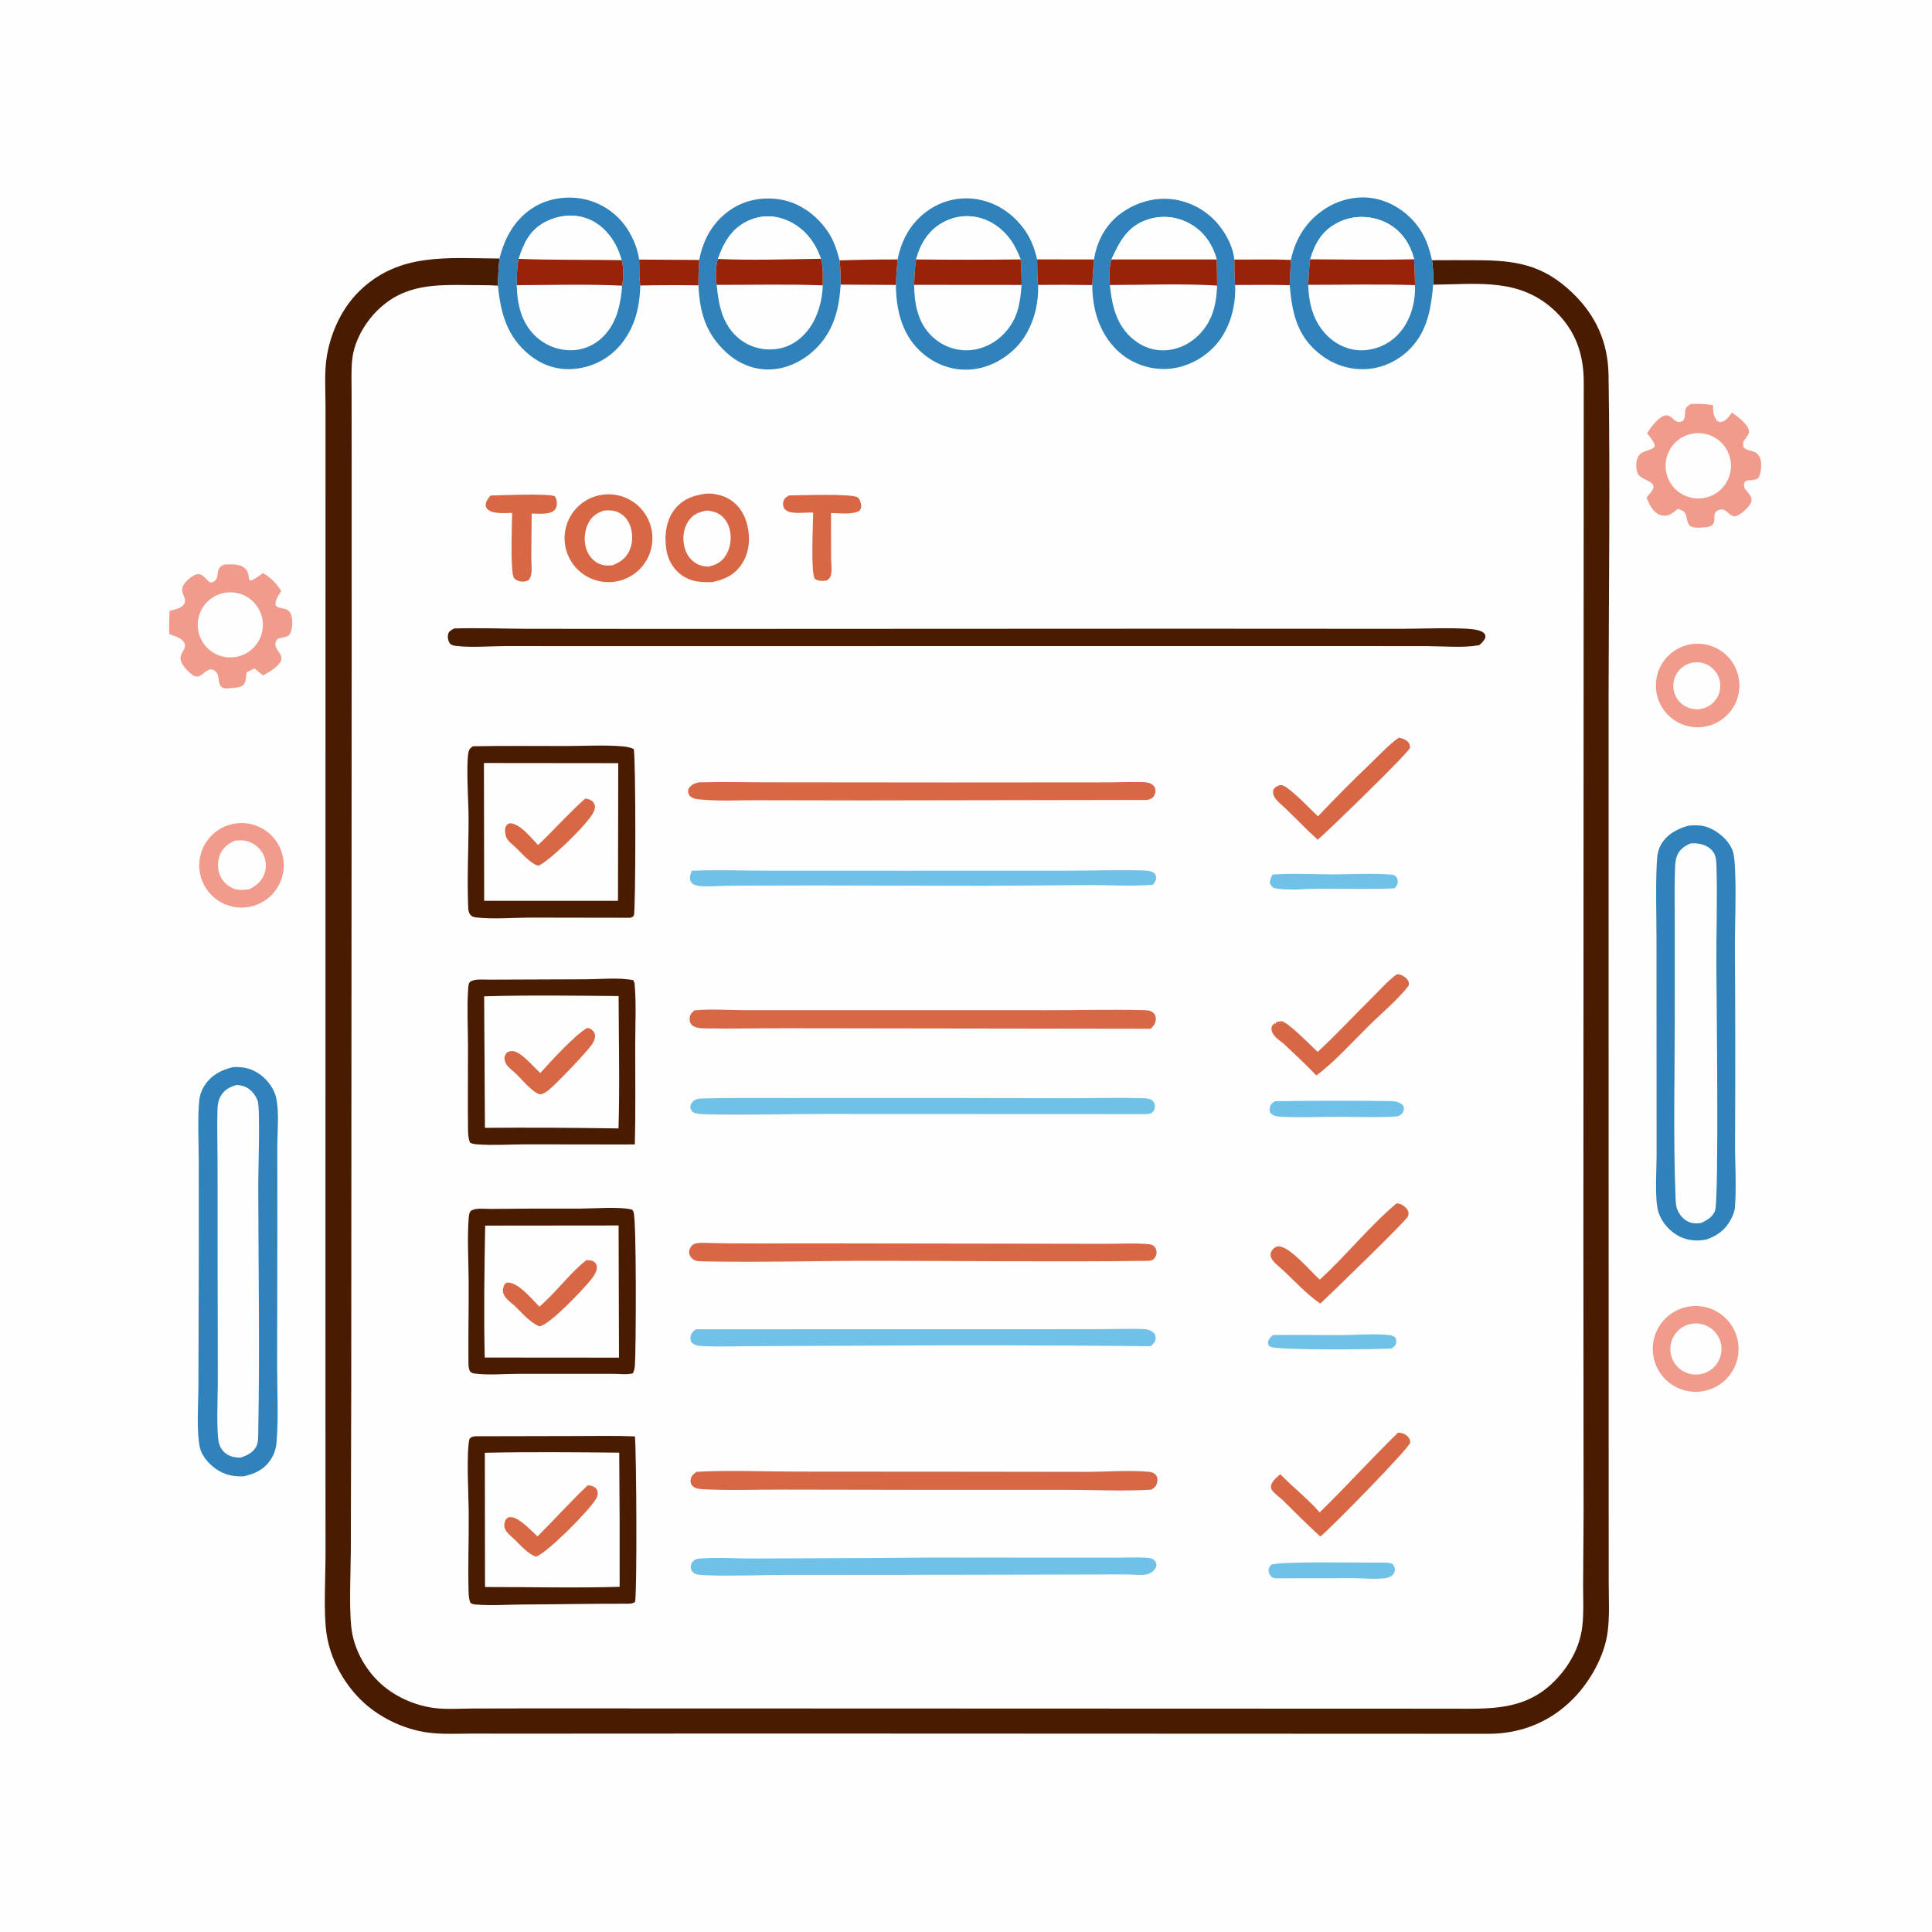 <?xml version="1.0" encoding="utf-8" ?>
<svg xmlns="http://www.w3.org/2000/svg" xmlns:xlink="http://www.w3.org/1999/xlink" width="1024" height="1024">
	<path fill="#FEFEFE" d="M0 0L1024 0L1024 1024L0 1024L0 0Z"/>
	<path fill="#FEFEFE" d="M684.164 137.785C686.77 126.085 692.478 116.929 702.732 110.402C710.584 105.403 720.46 103.38 729.588 105.442C739.283 107.633 747.996 114.108 753.218 122.521C756.218 127.355 757.757 132.408 758.98 137.92C766.81 137.833 774.649 137.897 782.48 137.913C803.421 137.955 817.828 140.208 833.531 155.314C845.788 167.105 852.27 181.448 852.55 198.504C853.486 255.367 852.649 312.366 852.582 369.244L852.602 650.971L852.625 795.705L852.652 838.975C852.65 847.493 853.189 856.507 852.09 864.955C850.435 877.67 842.85 891.131 833.974 900.216C821.933 912.541 806.372 918.878 789.253 918.951L406.312 918.803L283.476 918.865L249.454 918.851C241.963 918.87 234.212 919.293 226.779 918.298C213.698 916.548 200.186 909.931 190.875 900.578C181.698 891.359 175.01 878.863 173.078 865.939C171.408 854.773 172.534 835.959 172.532 824.033L172.5 737.881L172.515 425.743L172.524 260.622L172.525 215.072C172.528 206.299 171.795 196.819 173.332 188.17C175.526 175.831 181.224 163.438 190.195 154.563C211.392 133.595 237.398 136.916 264.713 137.024C267.643 125.609 273.046 115.751 283.448 109.55C291.522 104.737 301.96 103.582 311.025 105.879Q311.903 106.107 312.769 106.377Q313.634 106.648 314.486 106.962Q315.337 107.275 316.171 107.63Q317.006 107.986 317.822 108.382Q318.638 108.778 319.433 109.214Q320.228 109.65 321.001 110.126Q321.774 110.601 322.522 111.113Q323.27 111.626 323.992 112.176Q324.714 112.725 325.407 113.309Q326.101 113.894 326.765 114.512Q327.429 115.13 328.061 115.78Q328.694 116.43 329.293 117.111Q329.892 117.792 330.457 118.502Q331.022 119.211 331.551 119.948Q332.08 120.685 332.572 121.447Q333.064 122.209 333.517 122.995C336.076 127.359 338.102 132.556 338.762 137.586L370.6 137.781C372.78 126.558 377.924 117.416 387.578 110.928C395.508 105.6 405.699 104.065 414.986 106.001C424.959 108.08 433.843 114.998 439.262 123.503C442.21 128.129 443.599 132.76 445.016 138.004Q460.383 137.497 475.758 137.524C477.83 126.863 483.041 117.593 492.135 111.394Q492.857 110.892 493.603 110.428Q494.349 109.963 495.117 109.536Q495.885 109.11 496.674 108.722Q497.463 108.334 498.27 107.987Q499.078 107.639 499.901 107.332Q500.725 107.026 501.563 106.761Q502.401 106.496 503.251 106.273Q504.101 106.05 504.962 105.87Q505.822 105.691 506.69 105.554Q507.559 105.418 508.433 105.325Q509.307 105.233 510.184 105.184Q511.062 105.135 511.941 105.131Q512.82 105.126 513.698 105.166Q514.576 105.205 515.451 105.288Q516.326 105.372 517.195 105.499Q518.065 105.626 518.927 105.797C529.235 107.803 538.09 114.239 543.82 122.954C546.824 127.523 548.464 132.182 549.667 137.484L579.851 137.527C581.409 127.703 586.09 118.872 594.239 112.994C602.574 106.983 612.855 104.139 623.048 105.853Q623.975 106.012 624.893 106.218Q625.812 106.423 626.719 106.674Q627.625 106.925 628.519 107.22Q629.412 107.516 630.289 107.855Q631.167 108.195 632.026 108.577Q632.886 108.96 633.725 109.385Q634.565 109.81 635.382 110.276Q636.2 110.742 636.993 111.249Q637.786 111.755 638.553 112.3Q639.32 112.845 640.059 113.427Q640.798 114.01 641.507 114.628Q642.216 115.246 642.893 115.899Q643.571 116.552 644.215 117.238Q644.859 117.924 645.469 118.641Q646.078 119.357 646.651 120.104Q647.224 120.85 647.759 121.624C650.999 126.212 653.661 131.938 654.228 137.57C664.156 137.65 674.264 137.31 684.164 137.785Z"/>
	<path fill="#491B01" d="M758.98 137.92C766.81 137.833 774.649 137.897 782.48 137.913C803.421 137.955 817.828 140.208 833.531 155.314C845.788 167.105 852.27 181.448 852.55 198.504C853.486 255.367 852.649 312.366 852.582 369.244L852.602 650.971L852.625 795.705L852.652 838.975C852.65 847.493 853.189 856.507 852.09 864.955C850.435 877.67 842.85 891.131 833.974 900.216C821.933 912.541 806.372 918.878 789.253 918.951L406.312 918.803L283.476 918.865L249.454 918.851C241.963 918.87 234.212 919.293 226.779 918.298C213.698 916.548 200.186 909.931 190.875 900.578C181.698 891.359 175.01 878.863 173.078 865.939C171.408 854.773 172.534 835.959 172.532 824.033L172.5 737.881L172.515 425.743L172.524 260.622L172.525 215.072C172.528 206.299 171.795 196.819 173.332 188.17C175.526 175.831 181.224 163.438 190.195 154.563C211.392 133.595 237.398 136.916 264.713 137.024C264.249 141.847 263.984 146.559 263.919 151.404C259.23 151.085 254.492 151.146 249.792 151.101C230.762 150.918 214.312 150.344 199.828 164.736C193.349 171.175 187.965 180.564 186.789 189.715C186.011 195.771 186.381 202.282 186.353 208.401L186.397 244.029L186.402 351.477L186.168 733.059L185.933 822.332C185.906 833.852 184.695 856.276 186.793 866.339C188.719 875.577 193.645 884.356 200.339 890.992C208.19 898.775 219.225 903.865 230.149 905.274C236.629 906.11 243.376 905.608 249.907 905.556L280.32 905.49L390.028 905.516L769.039 905.646C789.586 905.653 808.228 906.911 823.965 890.98C831.661 883.189 837.284 873.216 838.622 862.231C839.515 854.895 839.051 847.129 839.084 839.729L839.338 802.181L839.226 659.58L839.414 201.901C839.294 187.549 835.059 175.374 824.609 165.215C805.952 147.079 783.453 150.66 759.614 150.886C759.835 146.614 759.646 142.148 758.98 137.92Z"/>
	<path fill="#3082BA" d="M684.164 137.785C686.77 126.085 692.478 116.929 702.732 110.402C710.584 105.403 720.46 103.38 729.588 105.442C739.283 107.633 747.996 114.108 753.218 122.521C756.218 127.355 757.757 132.408 758.98 137.92C759.646 142.148 759.835 146.614 759.614 150.886C758.596 162.362 756.957 173.473 749.35 182.668C743.461 189.786 734.711 194.665 725.479 195.514C715.502 196.432 706.205 193.252 698.555 186.859C687.196 177.366 684.784 165.221 683.56 151.151L684.164 137.785Z"/>
	<path fill="#FEFEFE" d="M694.436 137.437C696.913 129.181 700.435 122.74 708.266 118.436C715.057 114.704 722.81 114.031 730.203 116.248C737.567 118.457 743.266 123.3 746.793 130.081Q748.592 133.586 749.507 137.418C749.694 141.983 749.955 146.558 749.977 151.127C750.318 160.33 747.632 170.069 741.304 176.953Q740.838 177.458 740.348 177.938Q739.857 178.418 739.343 178.873Q738.829 179.328 738.292 179.756Q737.755 180.185 737.198 180.585Q736.64 180.986 736.063 181.357Q735.485 181.729 734.89 182.071Q734.295 182.413 733.683 182.725Q733.071 183.036 732.444 183.316Q731.817 183.596 731.177 183.844Q730.536 184.092 729.884 184.307Q729.232 184.522 728.57 184.704Q727.908 184.885 727.238 185.033Q726.567 185.181 725.89 185.295Q725.213 185.409 724.531 185.488Q723.849 185.568 723.164 185.612Q722.478 185.657 721.792 185.667C715.022 185.743 708.624 182.894 703.785 178.237C696.265 170.998 693.611 161.117 693.408 150.963C693.625 146.444 693.73 141.911 694.436 137.437Z"/>
	<path fill="#FEFEFE" d="M694.436 137.437C696.913 129.181 700.435 122.74 708.266 118.436C715.057 114.704 722.81 114.031 730.203 116.248C737.567 118.457 743.266 123.3 746.793 130.081Q748.592 133.586 749.507 137.418C731.18 137.853 712.771 137.538 694.436 137.437Z"/>
	<path fill="#982309" d="M694.436 137.437C712.771 137.538 731.18 137.853 749.507 137.418C749.694 141.983 749.955 146.558 749.977 151.127C731.175 150.517 712.227 150.978 693.408 150.963C693.625 146.444 693.73 141.911 694.436 137.437Z"/>
	<path fill="#3082BA" d="M579.851 137.527C581.409 127.703 586.09 118.872 594.239 112.994C602.574 106.983 612.855 104.139 623.048 105.853Q623.975 106.012 624.893 106.218Q625.812 106.423 626.719 106.674Q627.625 106.925 628.519 107.22Q629.412 107.516 630.289 107.855Q631.167 108.195 632.026 108.577Q632.886 108.96 633.725 109.385Q634.565 109.81 635.382 110.276Q636.2 110.742 636.993 111.249Q637.786 111.755 638.553 112.3Q639.32 112.845 640.059 113.427Q640.798 114.01 641.507 114.628Q642.216 115.246 642.893 115.899Q643.571 116.552 644.215 117.238Q644.859 117.924 645.469 118.641Q646.078 119.357 646.651 120.104Q647.224 120.85 647.759 121.624C650.999 126.212 653.661 131.938 654.228 137.57C654.341 142.015 654.189 146.639 654.619 151.054C654.65 151.521 654.688 151.988 654.696 152.456C654.891 163.873 651.203 176.052 643.043 184.271C636.294 191.07 626.783 195.536 617.135 195.564Q616.258 195.572 615.381 195.537Q614.504 195.502 613.63 195.424Q612.756 195.346 611.887 195.225Q611.018 195.104 610.156 194.941Q609.293 194.777 608.44 194.572Q607.587 194.367 606.745 194.12Q605.903 193.872 605.074 193.584Q604.246 193.296 603.432 192.968Q602.618 192.64 601.822 192.272Q601.025 191.904 600.247 191.497Q599.47 191.091 598.713 190.646Q597.956 190.202 597.222 189.721Q596.488 189.241 595.779 188.724Q595.069 188.208 594.386 187.658Q593.702 187.107 593.047 186.524Q592.391 185.941 591.765 185.326C582.527 176.106 578.996 163.848 578.917 151.091C579.166 146.562 579.406 142.041 579.851 137.527Z"/>
	<path fill="#FEFEFE" d="M589.069 137.518C593.33 128.406 597.15 120.444 607.349 116.703Q608.016 116.454 608.695 116.24Q609.375 116.026 610.064 115.847Q610.753 115.669 611.451 115.526Q612.148 115.383 612.852 115.276Q613.556 115.169 614.265 115.099Q614.974 115.028 615.685 114.994Q616.396 114.961 617.108 114.963Q617.82 114.966 618.531 115.006Q619.242 115.046 619.95 115.122Q620.658 115.198 621.361 115.31Q622.064 115.423 622.761 115.572Q623.457 115.72 624.145 115.905Q624.833 116.089 625.51 116.309Q626.188 116.528 626.853 116.782Q627.518 117.036 628.169 117.325Q628.821 117.613 629.456 117.934C636.813 121.578 641.665 127.774 644.253 135.434Q644.6 136.473 644.899 137.526Q645.063 144.443 645.1 151.361C644.766 159.512 643.478 167.057 638.582 173.785C634.057 180.003 627.437 184.437 619.716 185.456C612.715 186.38 606.367 184.456 600.891 180.04C591.796 172.706 589.323 162.121 588.283 151.055C587.717 146.806 587.88 141.652 589.069 137.518Z"/>
	<path fill="#FEFEFE" d="M589.069 137.518C593.33 128.406 597.15 120.444 607.349 116.703Q608.016 116.454 608.695 116.24Q609.375 116.026 610.064 115.847Q610.753 115.669 611.451 115.526Q612.148 115.383 612.852 115.276Q613.556 115.169 614.265 115.099Q614.974 115.028 615.685 114.994Q616.396 114.961 617.108 114.963Q617.82 114.966 618.531 115.006Q619.242 115.046 619.95 115.122Q620.658 115.198 621.361 115.31Q622.064 115.423 622.761 115.572Q623.457 115.72 624.145 115.905Q624.833 116.089 625.51 116.309Q626.188 116.528 626.853 116.782Q627.518 117.036 628.169 117.325Q628.821 117.613 629.456 117.934C636.813 121.578 641.665 127.774 644.253 135.434Q644.6 136.473 644.899 137.526L589.069 137.518Z"/>
	<path fill="#982309" d="M589.069 137.518L644.899 137.526Q645.063 144.443 645.1 151.361C626.332 150.218 607.1 151.041 588.283 151.055C587.717 146.806 587.88 141.652 589.069 137.518Z"/>
	<path fill="#3082BA" d="M475.758 137.524C477.83 126.863 483.041 117.593 492.135 111.394Q492.857 110.892 493.603 110.428Q494.349 109.963 495.117 109.536Q495.885 109.11 496.674 108.722Q497.463 108.334 498.27 107.987Q499.078 107.639 499.901 107.332Q500.725 107.026 501.563 106.761Q502.401 106.496 503.251 106.273Q504.101 106.05 504.962 105.87Q505.822 105.691 506.69 105.554Q507.559 105.418 508.433 105.325Q509.307 105.233 510.184 105.184Q511.062 105.135 511.941 105.131Q512.82 105.126 513.698 105.166Q514.576 105.205 515.451 105.288Q516.326 105.372 517.195 105.499Q518.065 105.626 518.927 105.797C529.235 107.803 538.09 114.239 543.82 122.954C546.824 127.523 548.464 132.182 549.667 137.484C549.947 141.926 549.603 146.651 550.198 151.012C550.207 151.293 550.219 151.573 550.225 151.854C550.474 163.209 546.73 175.583 538.785 183.876C531.882 191.083 522.481 195.775 512.429 195.931C502.827 196.08 493.929 192.201 487.098 185.509C477.837 176.436 474.891 163.584 474.854 151.029C474.965 146.5 475.339 142.032 475.758 137.524Z"/>
	<path fill="#FEFEFE" d="M485.555 137.516C487.799 129.279 491.976 122.213 499.709 117.935Q500.289 117.611 500.885 117.317Q501.481 117.023 502.091 116.759Q502.701 116.495 503.324 116.262Q503.946 116.03 504.58 115.829Q505.213 115.628 505.856 115.459Q506.499 115.29 507.15 115.154Q507.8 115.018 508.457 114.915Q509.113 114.811 509.774 114.742Q510.435 114.672 511.099 114.635Q511.762 114.599 512.427 114.596Q513.092 114.593 513.756 114.623Q514.42 114.654 515.081 114.718Q515.743 114.782 516.4 114.879Q517.058 114.977 517.709 115.107Q518.361 115.237 519.005 115.401Q519.65 115.564 520.285 115.759C528.068 118.205 534.356 124.019 538.117 131.184C539.185 133.218 540.083 135.376 540.976 137.492C541.278 142.015 541.472 146.489 541.465 151.024C540.732 160.756 539.437 168.933 532.603 176.376C527.526 181.906 520.327 185.5 512.766 185.659C505.658 185.807 499.047 183.13 493.931 178.221C486.358 170.954 484.627 161.013 484.496 150.976C484.714 146.478 484.846 141.97 485.555 137.516Z"/>
	<path fill="#FEFEFE" d="M485.555 137.516C487.799 129.279 491.976 122.213 499.709 117.935Q500.289 117.611 500.885 117.317Q501.481 117.023 502.091 116.759Q502.701 116.495 503.324 116.262Q503.946 116.03 504.58 115.829Q505.213 115.628 505.856 115.459Q506.499 115.29 507.15 115.154Q507.8 115.018 508.457 114.915Q509.113 114.811 509.774 114.742Q510.435 114.672 511.099 114.635Q511.762 114.599 512.427 114.596Q513.092 114.593 513.756 114.623Q514.42 114.654 515.081 114.718Q515.743 114.782 516.4 114.879Q517.058 114.977 517.709 115.107Q518.361 115.237 519.005 115.401Q519.65 115.564 520.285 115.759C528.068 118.205 534.356 124.019 538.117 131.184C539.185 133.218 540.083 135.376 540.976 137.492Q513.266 137.835 485.555 137.516Z"/>
	<path fill="#982309" d="M540.976 137.492C541.278 142.015 541.472 146.489 541.465 151.024L484.496 150.976C484.714 146.478 484.846 141.97 485.555 137.516Q513.266 137.835 540.976 137.492Z"/>
	<path fill="#3082BA" d="M264.713 137.024C267.643 125.609 273.046 115.751 283.448 109.55C291.522 104.737 301.96 103.582 311.025 105.879Q311.903 106.107 312.769 106.377Q313.634 106.648 314.486 106.962Q315.337 107.275 316.171 107.63Q317.006 107.986 317.822 108.382Q318.638 108.778 319.433 109.214Q320.228 109.65 321.001 110.126Q321.774 110.601 322.522 111.113Q323.27 111.626 323.992 112.176Q324.714 112.725 325.407 113.309Q326.101 113.894 326.765 114.512Q327.429 115.13 328.061 115.78Q328.694 116.43 329.293 117.111Q329.892 117.792 330.457 118.502Q331.022 119.211 331.551 119.948Q332.08 120.685 332.572 121.447Q333.064 122.209 333.517 122.995C336.076 127.359 338.102 132.556 338.762 137.586C339.047 141.955 338.602 147.073 339.383 151.317C338.992 162.723 336.679 173.095 329.381 182.176C323.231 189.827 314.663 194.424 304.907 195.461C295.827 196.427 287.617 193.794 280.566 188.063C268.762 178.468 265.335 166.004 263.919 151.404C263.984 146.559 264.249 141.847 264.713 137.024Z"/>
	<path fill="#FEFEFE" d="M274.917 137.199C277.64 128.819 280.819 121.906 289.073 117.614C295.617 114.212 303.679 113.221 310.697 115.677C318.17 118.29 323.841 124.373 327.106 131.444C328.061 133.511 328.81 135.731 329.516 137.895C330.614 141.483 330.419 147.708 329.734 151.403C329.047 160.703 327.217 169.971 320.857 177.178C316.284 182.36 310.002 185.46 303.063 185.631Q302.398 185.645 301.733 185.627Q301.069 185.608 300.406 185.557Q299.743 185.505 299.083 185.422Q298.423 185.338 297.769 185.222Q297.114 185.106 296.466 184.958Q295.817 184.81 295.177 184.63Q294.537 184.45 293.906 184.239Q293.276 184.028 292.656 183.786Q292.037 183.544 291.43 183.273Q290.823 183.001 290.23 182.699Q289.638 182.398 289.06 182.068Q288.483 181.738 287.923 181.379Q287.362 181.021 286.82 180.636Q286.279 180.251 285.756 179.839Q285.234 179.428 284.732 178.991Q284.231 178.555 283.751 178.094C276.222 170.909 274.125 161.164 273.884 151.145C273.962 146.493 273.936 141.767 274.917 137.199Z"/>
	<path fill="#FEFEFE" d="M274.917 137.199C277.64 128.819 280.819 121.906 289.073 117.614C295.617 114.212 303.679 113.221 310.697 115.677C318.17 118.29 323.841 124.373 327.106 131.444C328.061 133.511 328.81 135.731 329.516 137.895C311.344 137.574 293.065 137.929 274.917 137.199Z"/>
	<path fill="#982309" d="M274.917 137.199C293.065 137.929 311.344 137.574 329.516 137.895C330.614 141.483 330.419 147.708 329.734 151.403C311.183 150.551 292.458 151.068 273.884 151.145C273.962 146.493 273.936 141.767 274.917 137.199Z"/>
	<path fill="#3082BA" d="M370.6 137.781C372.78 126.558 377.924 117.416 387.578 110.928C395.508 105.6 405.699 104.065 414.986 106.001C424.959 108.08 433.843 114.998 439.262 123.503C442.21 128.129 443.599 132.76 445.016 138.004C445.502 142.285 445.533 146.547 445.578 150.848C444.833 162.764 442.346 173.774 434.191 182.897C427.629 190.237 418.352 195.408 408.407 195.814C399.517 196.177 391.25 192.649 384.782 186.651C374.061 176.709 370.792 165.438 370.211 151.245C370.077 146.738 370.343 142.278 370.6 137.781Z"/>
	<path fill="#FEFEFE" d="M380.486 137.267C383.657 128.517 387.624 121.191 396.515 117.04C402.958 114.033 409.858 113.93 416.438 116.523C424.6 119.739 430.55 126.175 433.925 134.158Q434.551 135.647 435.133 137.153C436.359 141.574 436.063 146.701 436.074 151.253C435.93 159.198 433.445 167.989 428.678 174.421C424.436 180.145 418.413 184.165 411.247 185.019Q410.609 185.1 409.969 185.149Q409.328 185.198 408.686 185.215Q408.043 185.232 407.401 185.218Q406.758 185.203 406.118 185.157Q405.477 185.11 404.839 185.032Q404.201 184.954 403.568 184.845Q402.935 184.735 402.308 184.595Q401.681 184.454 401.061 184.283Q400.442 184.111 399.832 183.909Q399.222 183.707 398.623 183.475Q398.023 183.243 397.436 182.982Q396.849 182.721 396.276 182.431Q395.702 182.141 395.144 181.823Q394.586 181.505 394.044 181.16Q393.502 180.814 392.977 180.443Q392.453 180.071 391.948 179.674C382.942 172.458 380.872 161.849 379.857 150.993C379.191 146.873 379.272 141.28 380.486 137.267Z"/>
	<path fill="#FEFEFE" d="M380.486 137.267C383.657 128.517 387.624 121.191 396.515 117.04C402.958 114.033 409.858 113.93 416.438 116.523C424.6 119.739 430.55 126.175 433.925 134.158Q434.551 135.647 435.133 137.153C416.991 137.431 398.606 138.054 380.486 137.267Z"/>
	<path fill="#982309" d="M380.486 137.267C398.606 138.054 416.991 137.431 435.133 137.153C436.359 141.574 436.063 146.701 436.074 151.253C417.404 150.527 398.548 151.027 379.857 150.993C379.191 146.873 379.272 141.28 380.486 137.267Z"/>
	<path fill="#982309" d="M338.762 137.586L370.6 137.781C370.343 142.278 370.077 146.738 370.211 151.245Q354.796 151.004 339.383 151.317C338.602 147.073 339.047 141.955 338.762 137.586Z"/>
	<path fill="#982309" d="M549.667 137.484L579.851 137.527C579.406 142.041 579.166 146.562 578.917 151.091Q564.558 150.862 550.198 151.012C549.603 146.651 549.947 141.926 549.667 137.484Z"/>
	<path fill="#982309" d="M445.016 138.004Q460.383 137.497 475.758 137.524C475.339 142.032 474.965 146.5 474.854 151.029L445.578 150.848C445.533 146.547 445.502 142.285 445.016 138.004Z"/>
	<path fill="#982309" d="M654.228 137.57C664.156 137.65 674.264 137.31 684.164 137.785L683.56 151.151C673.921 150.893 664.261 151.033 654.619 151.054C654.189 146.639 654.341 142.015 654.228 137.57Z"/>
	<path fill="#491B01" d="M250.639 395.54C267.139 395.227 283.68 395.421 300.184 395.403C309.871 395.393 319.939 394.785 329.565 395.541C331.8 395.717 333.807 396.044 335.871 396.981C337.024 400.167 337.006 482.975 335.956 485.18C335.53 486.075 334.908 486.07 334.037 486.439L280.532 486.35C271.312 486.382 261.21 487.31 252.134 486.231C250.759 486.068 249.94 485.692 249.11 484.596C248.256 483.466 248.201 481.891 248.143 480.504C247.486 464.78 248.435 448.755 248.351 432.993C248.306 424.39 247.038 406.646 248.209 399.165C248.499 397.312 249.146 396.596 250.639 395.54Z"/>
	<path fill="#FEFEFE" d="M256.497 404.414L327.69 404.488L327.548 477.463L256.624 477.449L256.497 404.414Z"/>
	<path fill="#D86745" d="M310.151 423.288C310.635 423.34 311.001 423.365 311.462 423.459C312.827 423.737 314.218 424.632 314.874 425.878C315.634 427.319 315.35 428.749 314.75 430.165C312.234 436.096 291.195 456.428 285.368 458.891C280.976 457.686 275.967 451.623 272.658 448.504C271.321 447.41 269.7 446.109 268.786 444.641C267.854 443.145 267.276 439.884 268.028 438.229C268.625 436.917 269.016 436.846 270.27 436.325C275.875 436.614 281.473 444.102 285.195 447.913C293.647 439.876 301.436 431.015 310.151 423.288Z"/>
	<path fill="#491B01" d="M251.751 761.247L305.596 761.125C315.881 761.124 326.245 760.879 336.519 761.32C337.356 770.082 337.702 844.77 336.594 848.978C335.568 849.944 334.453 849.89 333.125 850.004C314.347 849.951 295.577 850.338 276.8 850.426C268.85 850.464 260.393 851.099 252.495 850.449C251.216 850.343 250.273 850.308 249.26 849.439C248.613 847.625 248.422 845.866 248.367 843.951C247.969 830.143 248.521 816.227 248.441 802.404C248.385 792.729 247.083 770.586 248.792 762.706C249.848 761.49 250.222 761.579 251.751 761.247Z"/>
	<path fill="#FEFEFE" d="M256.974 769.99C280.676 769.488 304.485 769.701 328.194 769.938Q328.534 805.491 328.421 841.045C304.707 841.741 280.802 841.129 257.069 841.157L256.974 769.99Z"/>
	<path fill="#D86745" d="M311.435 787.302C312.55 787.229 313.441 787.465 314.459 787.898C315.451 788.319 316.206 788.984 316.565 790.006C317.115 791.575 316.767 792.733 316.058 794.16C313.385 799.54 290.021 823.125 284.162 825.041C279.897 823.838 275.885 818.955 272.722 815.928C270.896 814.239 268.186 812.202 267.463 809.736C267.048 808.32 267.444 806.202 268.409 805.031C268.889 804.449 269.509 804.157 270.239 804.097C274.815 803.718 281.693 811.462 284.872 814.343C293.821 805.424 302.269 796.023 311.435 787.302Z"/>
	<path fill="#491B01" d="M259.209 519.237L310.383 519.044C318.332 519.026 328.185 517.947 335.932 519.587L335.765 520.676L336.267 520.525C337.347 531.535 336.676 543.144 336.672 554.224C336.665 571.66 336.915 589.141 336.481 606.571L326.014 606.587L278.23 606.525C269.92 606.545 261.268 607.162 253.007 606.532C251.574 606.422 250.387 606.337 249.119 605.605C248.167 603.322 248.088 600.985 248.058 598.542C247.873 583.66 248.095 568.745 248.05 553.858C248.02 544.097 247.457 533.995 248.127 524.266C248.2 523.216 248.248 521.162 249.112 520.457C251.323 518.653 256.462 519.254 259.209 519.237Z"/>
	<path fill="#FEFEFE" d="M256.611 528.076C280.236 527.359 304.234 527.739 327.882 527.931C327.939 551.266 328.516 574.776 327.825 598.096Q292.428 597.518 257.026 597.773L256.611 528.076Z"/>
	<path fill="#D86745" d="M311.168 544.846C312.037 544.927 312.586 545.043 313.34 545.545C314.4 546.249 315.208 547.31 315.37 548.601C315.568 550.168 314.84 552.011 313.972 553.284C310.979 557.669 295.505 573.786 291.314 577.336C289.751 578.66 288.221 579.739 286.183 580.094C281.494 578.48 276.432 571.759 272.697 568.376C270.521 566.491 268.042 564.806 267.48 561.792C267.173 560.145 267.667 559.275 268.582 557.951C269.447 557.442 270 557.178 271.024 557.082C275.826 556.631 282.786 565.689 286.393 568.711C291.803 562.641 304.746 548.536 311.168 544.846Z"/>
	<path fill="#491B01" d="M259.425 640.756Q283.412 640.492 307.4 640.596C314.465 640.574 328.767 639.423 335.061 641.162C335.66 641.906 335.543 641.624 335.839 642.568C337.399 647.542 337.112 714.602 336.535 723.18C336.42 724.891 336.252 726.353 335.431 727.87C332.629 728.764 328.253 728.187 325.25 728.154L275.039 728.161C267.757 728.159 258.646 728.976 251.567 728.003C250.482 727.853 250.032 727.617 249.192 726.954C248.366 725.513 248.301 723.896 248.286 722.267C248.154 707.893 248.482 693.501 248.396 679.119C248.332 668.455 247.65 657.376 248.333 646.751C248.409 645.58 248.52 642.653 249.506 641.868C251.727 640.103 256.715 640.741 259.425 640.756Z"/>
	<path fill="#FEFEFE" d="M257.156 649.593L327.873 649.524L328.082 719.582L256.912 719.53C256.388 696.276 256.72 672.85 257.156 649.593Z"/>
	<path fill="#D86745" d="M310.824 667.906C312.306 667.915 313.901 667.941 315.1 668.962C315.72 669.49 316.194 670.271 316.307 671.075C316.681 673.736 314.703 676.414 313.133 678.374C309.027 683.5 291.098 702.468 285.922 702.973C281 701.128 276.396 695.537 272.609 691.944C270.597 690.263 267.63 688.142 266.795 685.558C266.263 683.91 266.716 682.081 267.474 680.602C268.136 680.147 268.395 679.792 269.246 679.792C274.795 679.795 282.061 688.704 285.881 692.535C294.676 685.152 301.978 674.713 310.824 667.906Z"/>
	<path fill="#491B01" d="M240.713 333.108C253.486 332.716 266.41 333.221 279.199 333.273L354.681 333.344L628.697 333.222L742.796 333.286C751.64 333.319 776.223 332.234 783.09 333.958C784.157 334.226 785.554 334.662 786.375 335.429C787.412 336.398 787.327 336.945 787.221 338.209C786.222 339.826 785.447 340.862 783.904 341.986C775.173 343.48 765.159 342.487 756.245 342.453L705.311 342.424L514.382 342.43L321.667 342.465L268.056 342.425C259.577 342.447 249.97 343.356 241.589 342.331C240.363 342.181 239.021 341.921 238.305 340.814C237.411 339.431 237.116 337.365 237.616 335.778C238.038 334.435 239.573 333.753 240.713 333.108Z"/>
	<path fill="#D86745" d="M368.075 535.534C376.893 534.651 386.446 535.436 395.346 535.442L451.616 535.432L555.714 535.443C572.217 535.446 588.81 535.023 605.301 535.389C607.353 535.435 609.524 535.323 611.187 536.735C612.26 537.646 612.647 538.765 612.601 540.134C612.525 542.429 611.478 543.696 609.911 545.257L418.116 544.991C403.465 544.939 388.79 545.3 374.144 545.076C371.656 545.037 367.947 544.984 366.273 542.797C365.552 541.854 365.434 540.677 365.542 539.538C365.732 537.549 366.623 536.698 368.075 535.534Z"/>
	<path fill="#D86745" d="M369.245 780.072C386.507 779.198 404.115 779.943 421.415 779.97L515.406 780.034L576.091 780.113C586.754 780.064 597.93 779.204 608.515 780.033C610.135 780.16 611.817 780.583 612.8 782.007C613.658 783.251 613.587 784.824 613.179 786.211C612.656 787.986 611.663 788.685 610.178 789.569C596.112 790.419 581.687 789.713 567.582 789.667L496.511 789.665L414.681 789.526C400.93 789.499 386.947 790.039 373.233 789.356C371.162 789.253 368.646 789.152 367.072 787.617C366.177 786.744 365.861 785.513 366.036 784.296C366.342 782.166 367.595 781.198 369.245 780.072Z"/>
	<path fill="#D86745" d="M370.619 414.633C383.903 414.348 397.262 414.654 410.552 414.639L504.057 414.724L585.909 414.664C592.121 414.7 598.361 414.36 604.564 414.501C606.241 414.539 608.231 414.556 609.774 415.287C610.941 415.84 611.938 416.761 612.302 418.035C612.648 419.246 612.345 420.784 611.646 421.837C610.685 423.286 609.65 423.579 608.075 423.982L457.901 424.23L400.657 424.133C391.389 424.088 381.67 424.669 372.462 423.846C370.161 423.641 366.752 423.577 365.37 421.5C364.586 420.322 364.696 419.478 364.879 418.148C366.492 415.763 367.827 415.226 370.619 414.633Z"/>
	<path fill="#D86745" d="M371.894 658.703C391.786 659.326 411.784 658.97 431.69 659.01L543.665 659.175L586.167 659.249C593.336 659.262 600.866 658.784 607.994 659.376C609.282 659.482 610.697 659.585 611.666 660.549C612.646 661.524 613.028 662.638 613.015 664.003C613.004 665.224 612.333 666.619 611.396 667.384C610.173 668.382 608.606 668.284 607.125 668.288C558.896 668.874 510.608 668.273 462.374 668.253C432.508 668.24 402.494 669.193 372.645 668.545C371.041 668.51 369.321 668.569 367.87 667.777C366.589 667.078 365.562 665.822 365.294 664.366C365.023 662.897 365.615 661.539 366.514 660.415C367.826 658.778 369.966 658.893 371.894 658.703Z"/>
	<path fill="#70C1E7" d="M467.265 825.75C497.463 825.394 527.69 825.619 557.891 825.602L590.852 825.599C596.349 825.601 602.003 825.295 607.481 825.636C608.954 825.728 610.462 825.855 611.642 826.847C612.743 827.772 612.795 828.317 613.007 829.64C612.642 830.872 612.276 831.702 611.323 832.599C609.974 833.868 608.001 834.57 606.172 834.685C603.131 834.875 599.878 834.521 596.82 834.486C590.76 834.416 584.691 834.499 578.63 834.522L510.878 834.674L416.869 834.748C402.691 834.756 388.232 835.448 374.091 834.908C372.207 834.836 369.577 834.779 367.938 833.844C366.95 833.28 366.25 832.058 366.134 830.949Q366.111 830.709 366.114 830.468Q366.117 830.227 366.147 829.988Q366.177 829.749 366.233 829.514Q366.289 829.28 366.371 829.053Q366.452 828.827 366.559 828.61Q366.665 828.394 366.795 828.191Q366.924 827.988 367.076 827.8Q367.227 827.613 367.398 827.443C368.651 826.191 370.279 826.108 371.945 825.995C381.206 825.366 390.901 826.093 400.221 826.046L467.265 825.75Z"/>
	<path fill="#70C1E7" d="M368.736 704.537C368.904 704.535 369.072 704.529 369.24 704.53L533.458 704.517L583.001 704.482C590.616 704.474 598.327 704.166 605.93 704.409C607.403 704.456 608.81 704.738 610.114 705.449C610.733 705.786 611.25 706.187 611.715 706.729C612.42 707.551 612.582 708.65 612.473 709.683C612.284 711.476 611.128 712.43 609.84 713.505Q530.988 712.723 452.134 713.265L400.045 713.47C390.817 713.502 381.416 713.907 372.204 713.447C369.891 713.332 368.495 713.144 366.668 711.7C366.083 710.527 365.825 710.132 365.96 708.787C366.16 706.785 367.309 705.78 368.736 704.537Z"/>
	<path fill="#70C1E7" d="M371.121 582.239C386.607 581.789 402.172 582.012 417.669 581.974L503.377 581.959L568.097 582.073C580.277 582.062 592.56 581.705 604.731 582.063C606.399 582.112 608.588 582.064 610.084 582.837C611.182 583.405 611.914 584.542 612.077 585.758C612.237 586.954 611.913 588.384 611.065 589.28C610.002 590.403 609.031 590.332 607.625 590.502L435.763 590.432C415.593 590.403 395.252 591.155 375.115 590.601C372.995 590.543 369.87 590.567 367.916 589.795C366.735 589.328 366.397 588.403 365.897 587.32C365.914 586.331 365.928 585.69 366.491 584.824C367.731 582.92 369.013 582.557 371.121 582.239Z"/>
	<path fill="#70C1E7" d="M366.664 461.512C380.223 460.96 393.964 461.453 407.542 461.482L480.576 461.497L566.338 461.473C579.637 461.472 593.115 460.968 606.397 461.391C607.775 461.434 610.103 461.585 611.256 462.435C611.97 462.962 612.474 463.422 612.661 464.297C613.068 466.196 612.182 467.473 611.143 468.933C600.491 469.822 589.201 469.104 578.486 469.115L521.904 469.486L430.997 469.288L387.558 469.431C382.698 469.441 377.764 469.937 372.918 469.775C371.388 469.724 369.803 469.597 368.351 469.072C367.385 468.722 366.422 468.057 366.028 467.082C365.259 465.179 365.921 463.309 366.664 461.512Z"/>
	<path fill="#D86745" d="M320.913 262.039Q321.482 262 322.053 261.988Q322.623 261.977 323.193 261.994Q323.764 262.01 324.333 262.055Q324.901 262.099 325.467 262.172Q326.033 262.244 326.595 262.344Q327.157 262.444 327.713 262.571Q328.269 262.699 328.818 262.853Q329.367 263.008 329.909 263.189Q330.45 263.37 330.981 263.578Q331.513 263.785 332.033 264.018Q332.554 264.252 333.063 264.51Q333.571 264.768 334.067 265.052Q334.562 265.335 335.043 265.642Q335.524 265.949 335.989 266.279Q336.454 266.609 336.903 266.962Q337.352 267.314 337.782 267.688Q338.213 268.063 338.625 268.457Q339.037 268.852 339.429 269.267Q339.821 269.681 340.192 270.114Q340.564 270.548 340.913 270.998Q341.263 271.449 341.59 271.917Q341.917 272.384 342.221 272.867Q342.525 273.35 342.805 273.847Q343.084 274.345 343.34 274.855Q343.595 275.365 343.824 275.888Q344.054 276.41 344.258 276.943Q344.462 277.475 344.64 278.018Q344.817 278.56 344.968 279.11Q345.119 279.66 345.243 280.217Q345.367 280.774 345.463 281.337Q345.559 281.899 345.628 282.466Q345.696 283.032 345.737 283.601Q345.778 284.17 345.791 284.74Q345.803 285.311 345.788 285.881Q345.773 286.452 345.73 287.02Q345.687 287.589 345.616 288.155Q345.546 288.722 345.447 289.284Q345.349 289.845 345.223 290.402Q345.097 290.958 344.944 291.508Q344.791 292.058 344.611 292.599Q344.431 293.141 344.225 293.673Q344.019 294.205 343.787 294.726Q343.555 295.247 343.298 295.757Q343.041 296.266 342.759 296.762Q342.478 297.258 342.172 297.74Q341.866 298.222 341.537 298.688Q341.208 299.154 340.857 299.603Q340.506 300.053 340.133 300.485Q339.76 300.916 339.366 301.329Q338.972 301.742 338.559 302.135Q338.145 302.529 337.713 302.901Q337.281 303.274 336.831 303.624Q336.381 303.975 335.915 304.304Q335.448 304.632 334.966 304.937Q334.484 305.242 333.987 305.523Q333.491 305.805 332.981 306.061Q332.472 306.317 331.95 306.549Q331.428 306.78 330.896 306.985Q330.364 307.191 329.822 307.37Q329.28 307.549 328.731 307.701Q328.181 307.853 327.624 307.979Q327.068 308.104 326.505 308.202Q325.943 308.299 325.377 308.37Q324.811 308.44 324.242 308.482Q323.671 308.524 323.099 308.539Q322.526 308.553 321.954 308.539Q321.382 308.526 320.811 308.484Q320.24 308.442 319.672 308.372Q319.103 308.302 318.539 308.204Q317.975 308.106 317.417 307.981Q316.858 307.855 316.306 307.703Q315.755 307.55 315.211 307.37Q314.667 307.191 314.133 306.985Q313.599 306.779 313.076 306.546Q312.553 306.314 312.041 306.057Q311.53 305.799 311.032 305.517Q310.534 305.234 310.05 304.928Q309.567 304.621 309.099 304.291Q308.631 303.961 308.18 303.609Q307.729 303.256 307.296 302.882Q306.863 302.508 306.448 302.113Q306.034 301.718 305.64 301.303Q305.245 300.888 304.872 300.454Q304.498 300.02 304.146 299.568Q303.795 299.117 303.466 298.648Q303.137 298.18 302.831 297.696Q302.525 297.212 302.244 296.713Q301.962 296.215 301.705 295.703Q301.449 295.191 301.218 294.667Q300.986 294.144 300.781 293.609Q300.576 293.075 300.397 292.531Q300.219 291.987 300.067 291.435Q299.915 290.883 299.791 290.324Q299.666 289.765 299.57 289.201Q299.473 288.637 299.404 288.068Q299.335 287.5 299.294 286.929Q299.253 286.358 299.24 285.786Q299.227 285.213 299.243 284.641Q299.258 284.069 299.302 283.498Q299.345 282.927 299.417 282.359Q299.488 281.791 299.587 281.227Q299.687 280.663 299.813 280.105Q299.94 279.547 300.094 278.996Q300.249 278.444 300.43 277.901Q300.611 277.358 300.818 276.825Q301.026 276.291 301.259 275.768Q301.493 275.246 301.752 274.735Q302.011 274.224 302.294 273.727Q302.578 273.23 302.886 272.747Q303.194 272.265 303.525 271.798Q303.856 271.331 304.21 270.881Q304.564 270.43 304.939 269.998Q305.314 269.566 305.711 269.153Q306.107 268.74 306.523 268.346Q306.939 267.953 307.374 267.581Q307.809 267.208 308.261 266.858Q308.714 266.507 309.183 266.179Q309.652 265.852 310.137 265.547Q310.622 265.243 311.121 264.963Q311.621 264.682 312.133 264.427Q312.645 264.172 313.17 263.942Q313.694 263.712 314.229 263.508Q314.764 263.305 315.308 263.127Q315.853 262.95 316.405 262.8Q316.958 262.65 317.517 262.527Q318.076 262.404 318.64 262.309Q319.205 262.213 319.773 262.146Q320.342 262.078 320.913 262.039Z"/>
	<path fill="#FEFEFE" d="M320.101 270.625C322.209 270.465 324.252 270.356 326.298 270.997C329.551 272.015 332.161 274.468 333.557 277.556C335.468 281.782 335.588 287.177 333.785 291.458C332.004 295.687 328.909 297.91 324.769 299.574C322.244 299.864 320.086 299.909 317.71 298.877C314.471 297.469 312.177 294.772 310.936 291.504C309.307 287.215 309.671 281.747 311.657 277.634C313.537 273.743 316.078 271.945 320.101 270.625Z"/>
	<path fill="#D86745" d="M374.251 261.646C378.418 261.321 383.26 262.534 386.799 264.72C391.803 267.812 394.791 272.829 396.13 278.465C397.757 285.31 397.163 292.772 393.274 298.775C389.404 304.748 384.188 307.085 377.506 308.531C371.842 308.697 366.779 308.479 361.893 305.246C357.039 302.034 354.126 297.081 353.192 291.386C352.028 284.287 352.902 276.211 357.291 270.332C361.526 264.659 367.495 262.49 374.251 261.646Z"/>
	<path fill="#FEFEFE" d="M374.513 270.597C376.82 270.734 378.983 271.184 380.993 272.387C384.073 274.23 386.014 277.337 386.803 280.796C387.841 285.345 387.166 290.73 384.526 294.639C382.187 298.103 379.3 299.541 375.288 300.338C373.135 300.161 371.232 299.862 369.313 298.807C365.865 296.913 363.645 293.603 362.735 289.824C361.661 285.363 362.206 280.085 364.822 276.235C367.372 272.482 370.301 271.481 374.513 270.597Z"/>
	<path fill="#D86745" d="M740.148 637.847C741.482 637.857 742.411 638.131 743.528 638.858C744.975 639.8 746.501 641.188 746.555 643.059C746.562 643.328 746.397 644.411 746.254 644.718C745.042 647.319 704.035 687.003 699.781 690.935C692.592 686.009 686.119 678.915 679.744 672.941C677.784 671.154 674.395 668.735 673.585 666.165C673.261 665.137 673.357 664.195 673.893 663.239C674.643 661.9 675.729 660.83 677.325 660.632C683.072 659.919 694.984 674.258 699.483 678.263C713.55 665.418 725.542 650.206 740.148 637.847Z"/>
	<path fill="#D86745" d="M741.016 759.315C742.897 759.357 744.747 760.002 746.113 761.361C747.162 762.405 747.346 763.159 747.462 764.592C746.621 767.909 705.573 809.743 699.813 814.408C692.906 808.12 686.317 801.521 679.701 794.931C678.379 793.822 677.047 792.717 675.765 791.563C674.728 790.629 673.545 789.41 673.621 787.9C673.749 785.328 676.797 783.038 678.541 781.351C685.303 788.3 693.085 794.297 699.453 801.595C713.629 787.808 726.852 773.093 741.016 759.315Z"/>
	<path fill="#D86745" d="M740.365 516.376C740.634 516.387 740.902 516.39 741.17 516.409C742.861 516.529 745.192 518.016 746.103 519.441C746.869 520.638 746.779 521.103 746.628 522.43C741.354 529.411 732.332 536.97 725.951 543.228C718.338 550.693 706.035 564.235 697.628 569.982C692.1 564.182 686.275 558.717 680.434 553.235C679.158 552.266 677.847 551.303 676.651 550.235C675.292 549.02 673.683 546.828 673.906 544.894C674.067 543.49 674.851 543.014 675.826 542.145L675.828 542.951L676.394 541.861C677.309 541.535 678.052 541.351 679.019 541.285C682.142 541.072 695.246 554.664 698.38 557.539C708.456 548.25 717.925 538.005 727.677 528.342C731.751 524.306 735.707 519.742 740.365 516.376Z"/>
	<path fill="#D86745" d="M741.393 390.958C742.987 391.335 744.457 391.693 745.75 392.759C747.017 393.805 747.24 394.757 747.369 396.332C745.809 399.817 703.837 440.461 698.417 445.094C692.516 439.702 686.965 433.86 681.18 428.33C679.387 426.693 677.227 424.984 675.845 422.985C674.778 421.439 674.556 420.292 674.9 418.466C675.821 417.178 677.253 416.284 678.855 416.1C682.248 415.711 695.196 429.656 698.574 432.67Q712.218 418.203 726.609 404.479C731.326 399.923 736.062 394.771 741.393 390.958Z"/>
	<path fill="#D86745" d="M418.247 262.58C425.135 262.567 449.919 261.444 454.617 263.584C455.527 264.579 455.933 265.415 456.243 266.709C456.619 268.274 456.568 269.257 455.688 270.597C451.721 272.996 445.008 271.941 440.46 271.915L440.479 295.25C440.476 298.232 441.064 301.633 440.481 304.551C440.168 306.115 439.525 306.741 438.266 307.642C435.937 308.01 433.835 308.122 431.808 306.731C429.645 302.87 430.959 277.657 430.99 271.659C427.399 271.564 423.644 272.127 420.079 271.671C418.042 271.41 416.763 270.886 415.458 269.256C415.061 268.054 414.898 267.172 415.164 265.937C415.553 264.134 416.79 263.445 418.247 262.58Z"/>
	<path fill="#D86745" d="M260.026 262.642C265.609 262.459 289.944 261.454 293.976 262.963C294.783 264.056 295.02 264.878 295.12 266.207C295.243 267.827 295.009 269.342 293.745 270.505C291.117 272.921 285.191 272.201 281.799 272.218L281.6 296.104C281.648 299.409 282.477 304.568 280.341 307.303C279.448 307.828 278.727 308.171 277.691 308.247C275.811 308.384 273.85 307.85 272.5 306.486C270.323 304.287 271.404 276.647 271.436 271.848C268.144 271.912 260.573 272.585 258.245 269.73C257.776 269.154 257.366 268.383 257.42 267.625C257.559 265.694 258.724 263.994 260.026 262.642Z"/>
	<path fill="#70C1E7" d="M676.04 583.664C696.049 583.325 716.263 583.345 736.271 583.576C739.014 583.607 741.683 583.848 743.68 585.89C744.169 587.036 744.291 587.952 743.781 589.15C743.205 590.501 742.097 591.046 740.88 591.667C730.736 592.464 720.267 591.914 710.073 591.92C699.833 591.926 689.337 592.449 679.123 591.876C676.502 591.729 675.015 591.662 673.209 589.658C672.851 588.339 672.768 587.492 673.275 586.184C673.845 584.717 674.712 584.344 676.04 583.664Z"/>
	<path fill="#70C1E7" d="M734.173 828.241C735.38 828.304 736.698 828.245 737.782 828.835C738.637 829.3 739.195 830.544 739.293 831.464C739.427 832.738 738.99 833.957 738.047 834.833C736.647 836.134 734.584 836.482 732.755 836.644C727.896 837.075 722.711 836.462 717.814 836.46L677.875 836.508C676.587 836.536 675.044 836.681 673.997 835.777C673.063 834.97 672.389 833.768 672.399 832.516C672.411 831.089 672.88 830.33 673.823 829.336C679.021 827.359 724.812 828.369 734.173 828.241Z"/>
	<path fill="#70C1E7" d="M674.481 463.536C685.211 462.796 696.289 463.433 707.054 463.434C717.034 463.435 727.448 462.763 737.352 463.571C738.188 463.639 738.882 463.689 739.533 464.282C740.477 465.144 740.861 465.977 740.856 467.273C740.848 468.834 740.063 469.745 739.12 470.846C726.096 471.443 712.89 470.998 699.844 471.033C691.925 471.054 682.951 472.21 675.191 470.671C673.966 469.821 673.587 469.385 673.068 467.984C673.027 466.23 673.718 465.054 674.481 463.536Z"/>
	<path fill="#70C1E7" d="M674.771 707.562C687.087 707.391 699.429 707.692 711.75 707.612C719.614 707.561 728.218 706.769 736.015 707.577C737.646 707.747 738.335 707.938 739.612 708.97C740.115 710.123 740.217 710.979 739.836 712.216C739.404 713.621 738.559 714.08 737.378 714.747C730.119 715.267 676.416 715.748 673.228 713.778C672.028 713.037 672.119 712.42 672.015 711.172C672.612 709.455 673.409 708.734 674.771 707.562Z"/>
	<path fill="#3082BA" d="M894.794 437.624C899.679 437.217 903.22 437.272 907.73 439.63C912.292 442.015 917.041 446.558 918.571 451.606C920.756 458.819 919.509 490.408 919.53 500.283Q919.881 552.632 919.623 604.981C919.565 616.456 920.386 628.327 919.57 639.756C919.41 641.994 918.488 644.248 917.457 646.217C914.55 651.771 910.191 655.025 904.364 656.962C899.533 657.946 894.798 657.594 890.323 655.425C885.195 652.939 880.655 647.864 878.985 642.376C876.916 635.579 878.024 620.529 878.029 612.783L878.008 572.167L877.968 497.936C877.97 484.911 877.494 471.676 878.07 458.673C878.225 455.155 878.396 451.336 880.087 448.179C883.23 442.312 888.663 439.459 894.794 437.624Z"/>
	<path fill="#FEFEFE" d="M896.104 447.014C897.993 446.905 899.937 446.984 901.771 447.475C904.636 448.242 907.278 449.831 908.652 452.552C909.816 454.86 909.755 458.664 909.821 461.208C910.248 477.629 909.65 494.193 909.701 510.635C909.742 524.103 911.194 635.961 909.004 641.713C907.734 645.049 904.726 646.807 901.633 648.177C899.454 648.543 897.521 648.583 895.427 647.768C892.369 646.578 890.308 644.134 889.05 641.164C888.101 638.924 888.148 636.222 888.055 633.82C886.837 602.522 887.652 570.881 887.659 539.555L887.671 489.604C887.669 479.741 887.414 469.795 887.829 459.945C887.923 457.713 888.023 455.551 888.904 453.464C890.311 450.131 892.868 448.358 896.104 447.014Z"/>
	<path fill="#3082BA" d="M123.513 565.605C128.038 565.347 132.116 566.023 136.085 568.323C140.661 570.974 145 576.171 146.268 581.412C148.107 589.015 146.995 600.221 146.977 608.152L147.01 649.161L146.887 723.555C146.876 736.897 147.67 750.829 146.6 764.095C146.304 767.76 145.463 770.609 143.397 773.731C139.963 778.919 134.985 781.215 129.112 782.481C124.467 782.632 120.49 782.052 116.358 779.76C111.956 777.318 107.067 772.335 105.957 767.254C104.023 758.395 105.15 743.775 105.168 734.382L105.36 668.006L105.353 615.67C105.306 605.645 104.753 595.351 105.422 585.353C105.679 581.514 106.229 578.792 108.341 575.476C111.899 569.889 117.249 567.052 123.513 565.605Z"/>
	<path fill="#FEFEFE" d="M125.346 575.076C126.865 575.168 128.458 575.364 129.866 575.979C133.07 577.378 135.484 580.317 136.598 583.591C137.972 587.627 136.869 620.887 136.877 627.684C136.929 671.048 137.71 714.561 136.887 757.907C136.836 760.636 137.083 764.324 135.775 766.797C134.083 769.996 130.605 771.578 127.328 772.6C125.441 772.514 123.682 772.411 121.922 771.661Q121.422 771.453 120.946 771.193Q120.471 770.933 120.027 770.624Q119.582 770.314 119.173 769.958Q118.765 769.603 118.396 769.206Q118.028 768.809 117.704 768.374Q117.381 767.94 117.106 767.473Q116.83 767.006 116.607 766.513Q116.383 766.02 116.214 765.505C114.496 760.232 115.46 739.3 115.446 732.411L115.344 668.66L115.308 614.582C115.301 605.64 114.97 596.581 115.303 587.652C115.391 585.276 115.728 583.254 116.873 581.148C118.78 577.635 121.643 576.138 125.346 575.076Z"/>
	<path fill="#F09B8C" d="M896.07 214.132C900.119 213.882 903.955 214.07 907.953 214.741C908.039 218.046 907.965 220.433 910.157 223.119C910.959 223.476 911.273 223.772 912.187 223.634C914.904 223.224 916.398 220.669 917.979 218.664C920.806 220.712 925.84 224.348 926.857 227.768C927.551 230.104 925.601 231.563 924.473 233.343C923.672 234.608 923.861 235.715 924.126 237.099C925.737 238.771 928.233 238.722 930.287 239.75C931.617 240.417 932.635 241.831 933.059 243.236C933.883 245.963 933.376 250.707 932.091 253.233C930.477 254.667 927.926 254.501 925.859 254.681C925.178 255.178 924.712 255.283 924.482 256.147C923.68 259.165 926.837 260.862 927.983 263.247C928.544 264.415 928.448 265.624 927.88 266.768C926.759 269.023 922.826 272.645 920.431 273.43C917.37 274.435 916.091 271.17 913.638 270.223C912.681 269.853 911.449 270.04 910.56 270.496C907.394 272.119 909.482 274.976 908.127 277.526C907.43 278.837 906.209 278.957 904.93 279.373C901.92 279.585 898.658 280.213 895.853 278.879C893.958 276.975 894.261 274.543 893.28 272.219C892.662 270.755 890.771 270.235 889.402 269.654C888.029 270.718 886.489 272.112 884.889 272.808C883.212 273.538 880.925 273.472 879.271 272.704C875.844 271.114 874.027 267 872.677 263.698C873.874 262.264 875.961 260.225 876.334 258.363C876.996 255.065 869.851 254.252 868.217 251.289C867.019 249.116 867.012 245.658 867.726 243.335C869.111 238.829 872.897 239.501 876.171 237.519C877.013 237.01 876.84 236.876 877.078 235.983C876.346 233.613 874.461 231.552 872.999 229.571C874.95 226.592 878.99 220.857 882.623 220.199C885.216 219.729 886.528 222.195 888.496 223.295C889.44 223.822 890.509 223.865 891.466 223.324C892.803 222.569 892.951 221.071 893.065 219.699C893.133 218.885 893.125 217.913 893.332 217.123C893.737 215.569 894.803 214.925 896.07 214.132Z"/>
	<path fill="#FEFEFE" d="M896.554 229.92Q897.113 229.803 897.678 229.722Q898.243 229.642 898.812 229.599Q899.382 229.556 899.952 229.551Q900.523 229.545 901.093 229.578Q901.663 229.61 902.23 229.68Q902.796 229.749 903.357 229.856Q903.918 229.963 904.471 230.106Q905.023 230.25 905.565 230.429Q906.107 230.609 906.636 230.824Q907.165 231.039 907.678 231.288Q908.192 231.537 908.688 231.82Q909.184 232.102 909.66 232.417Q910.137 232.731 910.591 233.076Q911.046 233.422 911.477 233.796Q911.908 234.17 912.313 234.572Q912.719 234.974 913.097 235.402Q913.475 235.83 913.824 236.281Q914.173 236.733 914.492 237.207Q914.81 237.681 915.097 238.174Q915.384 238.668 915.637 239.18Q915.891 239.691 916.11 240.218Q916.33 240.745 916.514 241.285Q916.698 241.826 916.846 242.377Q916.995 242.928 917.106 243.488Q917.218 244.048 917.292 244.614Q917.367 245.18 917.404 245.75Q917.441 246.32 917.44 246.891Q917.44 247.461 917.402 248.031Q917.364 248.601 917.288 249.167Q917.213 249.732 917.1 250.292Q916.988 250.852 916.838 251.403Q916.689 251.954 916.504 252.494Q916.319 253.034 916.099 253.561Q915.878 254.087 915.624 254.598Q915.369 255.109 915.082 255.603Q914.794 256.096 914.475 256.569Q914.155 257.042 913.806 257.493Q913.456 257.944 913.077 258.371Q912.698 258.798 912.292 259.2Q911.886 259.601 911.454 259.975Q911.023 260.348 910.567 260.693Q910.112 261.037 909.635 261.351Q909.158 261.664 908.661 261.946Q908.165 262.227 907.651 262.476Q907.137 262.724 906.607 262.938Q906.078 263.152 905.536 263.331Q904.994 263.509 904.441 263.652Q903.888 263.794 903.327 263.9Q902.912 263.978 902.493 264.036Q902.075 264.094 901.654 264.132Q901.233 264.169 900.811 264.186Q900.389 264.203 899.966 264.2Q899.544 264.196 899.122 264.172Q898.7 264.147 898.28 264.103Q897.86 264.058 897.442 263.993Q897.025 263.928 896.611 263.842Q896.197 263.757 895.788 263.651Q895.379 263.546 894.976 263.42Q894.572 263.295 894.175 263.15Q893.778 263.005 893.389 262.841Q893 262.677 892.619 262.494Q892.238 262.311 891.866 262.11Q891.495 261.909 891.134 261.69Q890.772 261.471 890.422 261.234Q890.072 260.998 889.734 260.745Q889.395 260.492 889.07 260.222Q888.744 259.953 888.432 259.668Q888.12 259.383 887.823 259.083Q887.525 258.784 887.242 258.47Q886.959 258.156 886.692 257.828Q886.425 257.501 886.174 257.161Q885.924 256.821 885.69 256.469Q885.456 256.117 885.239 255.754Q885.023 255.392 884.824 255.019Q884.625 254.646 884.445 254.264Q884.265 253.881 884.104 253.491Q883.942 253.1 883.8 252.703Q883.658 252.305 883.536 251.9Q883.413 251.496 883.31 251.086Q883.208 250.676 883.125 250.262Q883.042 249.848 882.98 249.43Q882.918 249.012 882.876 248.591Q882.834 248.171 882.813 247.749Q882.792 247.327 882.791 246.904Q882.79 246.482 882.81 246.06Q882.83 245.638 882.87 245.217Q882.911 244.797 882.972 244.379Q883.032 243.96 883.114 243.546Q883.195 243.131 883.296 242.721Q883.397 242.311 883.519 241.906Q883.64 241.501 883.781 241.103Q883.921 240.704 884.081 240.313Q884.241 239.922 884.42 239.54Q884.599 239.157 884.796 238.783Q884.994 238.41 885.209 238.046Q885.424 237.683 885.657 237.33Q885.89 236.977 886.14 236.636Q886.389 236.296 886.655 235.967Q886.921 235.639 887.203 235.324Q887.485 235.009 887.781 234.708Q888.078 234.408 888.389 234.122Q888.7 233.836 889.025 233.565Q889.349 233.295 889.687 233.04Q890.024 232.786 890.374 232.548Q890.723 232.311 891.084 232.091Q891.444 231.87 891.815 231.668Q892.186 231.466 892.566 231.281Q892.946 231.097 893.335 230.932Q893.724 230.767 894.12 230.62Q894.517 230.474 894.92 230.347Q895.323 230.221 895.732 230.114Q896.141 230.007 896.554 229.92Z"/>
	<path fill="#F09B8C" d="M119.195 299.175C122.494 299.211 126.345 298.757 129.187 300.703C131.361 302.193 131.618 304.256 132.027 306.665L132.15 307.423L133.071 307.647C135.501 306.772 137.306 305.273 139.331 303.722C143.706 306.158 146.305 309.121 149.106 313.162C147.721 315.479 145.634 318.135 146.078 320.951C147.215 322.024 147.945 322.031 149.454 322.385C150.24 322.569 151.218 322.71 151.939 323.079C153.013 323.628 153.781 324.406 154.223 325.537C155.241 328.137 155.148 333.479 153.669 335.908C152.845 337.262 151.759 337.53 150.308 337.791C149.146 338 148.182 338.23 147.079 338.646C143.299 343.444 150.261 345.828 149.037 349.902C148.074 353.108 142.314 356.49 139.409 357.979L134.862 354.253L130.658 356.374C130.478 358.309 130.474 361.256 129.159 362.817C127.637 364.623 124.297 364.51 122.125 364.703C121.162 364.827 119.594 365.038 118.655 364.748C114.884 363.586 116.75 358.925 114.714 356.4C113.843 355.319 113.025 355 111.71 354.748C109.379 355.18 108.255 356.84 106.315 357.974C105.211 358.619 104.222 358.829 103.007 358.282C100.645 357.22 96.888 353.08 95.994 350.598C94.829 347.363 97.039 345.936 97.874 343.16C98.132 342.304 98.09 341.614 97.719 340.824C96.39 337.99 92.487 337.156 89.789 336.112C89.478 332.065 89.791 327.861 89.87 323.799C92.353 323.062 96.2 322.525 97.601 320.134C98.963 317.81 97.124 315.921 96.641 313.626C96.341 312.202 96.696 310.875 97.486 309.691C98.837 307.667 102.349 304.542 104.895 304.311C107.229 304.099 109.311 307.04 110.923 308.477C111.851 308.621 112.164 308.843 113.047 308.386C116.089 306.812 114.754 303.751 116.129 301.314C116.954 299.852 117.758 299.735 119.195 299.175Z"/>
	<path fill="#FEFEFE" d="M118.351 314.337Q118.913 314.213 119.483 314.126Q120.053 314.04 120.627 313.992Q121.201 313.944 121.777 313.934Q122.353 313.924 122.928 313.953Q123.503 313.981 124.075 314.048Q124.647 314.115 125.214 314.22Q125.78 314.325 126.338 314.467Q126.897 314.61 127.444 314.789Q127.991 314.969 128.526 315.184Q129.06 315.399 129.579 315.65Q130.097 315.901 130.598 316.185Q131.099 316.47 131.58 316.787Q132.06 317.104 132.519 317.453Q132.977 317.802 133.412 318.18Q133.846 318.559 134.254 318.965Q134.662 319.372 135.042 319.805Q135.422 320.238 135.772 320.695Q136.123 321.152 136.442 321.632Q136.761 322.112 137.047 322.611Q137.333 323.111 137.586 323.629Q137.838 324.147 138.055 324.68Q138.272 325.214 138.454 325.76Q138.635 326.307 138.779 326.865Q138.924 327.422 139.031 327.988Q139.137 328.554 139.206 329.126Q139.275 329.698 139.306 330.273Q139.337 330.849 139.329 331.425Q139.321 332 139.275 332.575Q139.229 333.149 139.144 333.719Q139.06 334.288 138.938 334.851Q138.816 335.414 138.656 335.968Q138.497 336.521 138.301 337.063Q138.105 337.605 137.873 338.132Q137.642 338.659 137.376 339.17Q137.109 339.681 136.81 340.173Q136.51 340.665 136.178 341.136Q135.846 341.606 135.484 342.054Q135.121 342.502 134.73 342.924Q134.338 343.347 133.919 343.742Q133.5 344.138 133.056 344.504Q132.612 344.871 132.144 345.207Q131.676 345.543 131.187 345.848Q130.698 346.152 130.19 346.423Q129.682 346.694 129.156 346.93Q128.631 347.167 128.091 347.368Q127.552 347.569 127 347.733Q126.448 347.898 125.886 348.025Q125.324 348.152 124.755 348.242Q124.345 348.307 123.931 348.352Q123.518 348.396 123.104 348.421Q122.689 348.446 122.273 348.451Q121.858 348.456 121.443 348.441Q121.027 348.426 120.613 348.391Q120.199 348.356 119.788 348.301Q119.376 348.246 118.967 348.171Q118.558 348.096 118.154 348.002Q117.749 347.908 117.349 347.794Q116.95 347.681 116.556 347.548Q116.162 347.415 115.775 347.264Q115.388 347.112 115.009 346.942Q114.63 346.772 114.26 346.584Q113.889 346.396 113.528 346.19Q113.167 345.985 112.816 345.762Q112.465 345.539 112.126 345.3Q111.786 345.061 111.458 344.805Q111.131 344.55 110.816 344.279Q110.501 344.008 110.199 343.722Q109.897 343.436 109.61 343.136Q109.322 342.836 109.049 342.523Q108.777 342.21 108.519 341.883Q108.262 341.557 108.021 341.219Q107.779 340.881 107.554 340.531Q107.33 340.182 107.122 339.822Q106.914 339.462 106.724 339.093Q106.534 338.724 106.361 338.345Q106.189 337.967 106.035 337.581Q105.882 337.195 105.747 336.802Q105.611 336.409 105.495 336.01Q105.379 335.612 105.283 335.207Q105.186 334.803 105.109 334.395Q105.032 333.987 104.975 333.575Q104.917 333.164 104.88 332.75Q104.842 332.336 104.825 331.921Q104.807 331.506 104.81 331.09Q104.812 330.675 104.834 330.26Q104.857 329.845 104.899 329.432Q104.942 329.019 105.004 328.608Q105.066 328.197 105.148 327.79Q105.23 327.382 105.331 326.979Q105.433 326.576 105.553 326.179Q105.674 325.781 105.814 325.39Q105.953 324.999 106.112 324.615Q106.27 324.23 106.447 323.854Q106.623 323.478 106.818 323.111Q107.012 322.744 107.224 322.387Q107.436 322.029 107.665 321.682Q107.894 321.336 108.139 321Q108.385 320.665 108.646 320.342Q108.907 320.019 109.184 319.709Q109.46 319.398 109.751 319.102Q110.042 318.805 110.347 318.523Q110.652 318.241 110.97 317.974Q111.288 317.707 111.619 317.455Q111.95 317.204 112.292 316.968Q112.635 316.733 112.988 316.514Q113.341 316.296 113.705 316.094Q114.068 315.893 114.441 315.709Q114.813 315.526 115.195 315.36Q115.576 315.195 115.964 315.048Q116.353 314.901 116.748 314.773Q117.143 314.644 117.544 314.535Q117.945 314.427 118.351 314.337Z"/>
	<path fill="#F09B8C" d="M897.692 692.232Q898.246 692.207 898.8 692.208Q899.355 692.21 899.908 692.238Q900.462 692.267 901.014 692.323Q901.565 692.378 902.114 692.461Q902.662 692.543 903.205 692.652Q903.749 692.761 904.287 692.896Q904.824 693.032 905.355 693.193Q905.885 693.355 906.407 693.542Q906.929 693.729 907.441 693.941Q907.953 694.154 908.454 694.391Q908.956 694.628 909.445 694.889Q909.934 695.15 910.41 695.435Q910.885 695.719 911.347 696.027Q911.808 696.334 912.254 696.664Q912.699 696.994 913.129 697.344Q913.558 697.695 913.969 698.067Q914.381 698.438 914.774 698.829Q915.167 699.22 915.54 699.63Q915.914 700.04 916.267 700.468Q916.62 700.895 916.952 701.339Q917.284 701.783 917.593 702.243Q917.903 702.703 918.19 703.177Q918.477 703.652 918.741 704.14Q919.004 704.627 919.244 705.127Q919.483 705.628 919.698 706.139Q919.913 706.65 920.102 707.171Q920.292 707.692 920.456 708.221Q920.62 708.751 920.758 709.288Q920.896 709.825 921.007 710.368Q921.119 710.911 921.204 711.459Q921.289 712.007 921.347 712.558Q921.406 713.109 921.437 713.663Q921.468 714.217 921.473 714.771Q921.477 715.325 921.454 715.879Q921.432 716.433 921.382 716.986Q921.332 717.538 921.256 718.087Q921.179 718.636 921.076 719.181Q920.973 719.726 920.843 720.265Q920.713 720.804 920.558 721.336Q920.402 721.868 920.22 722.392Q920.039 722.916 919.832 723.43Q919.625 723.944 919.394 724.448Q919.162 724.952 918.906 725.444Q918.65 725.936 918.371 726.414Q918.091 726.893 917.788 727.358Q917.486 727.822 917.161 728.272Q916.836 728.721 916.49 729.154Q916.143 729.587 915.776 730.002Q915.409 730.418 915.022 730.815Q914.635 731.212 914.23 731.59Q913.824 731.968 913.4 732.325Q912.976 732.683 912.536 733.02Q912.095 733.356 911.639 733.671Q911.182 733.985 910.711 734.277Q910.239 734.569 909.754 734.838Q909.27 735.107 908.772 735.352Q908.275 735.596 907.766 735.817Q907.257 736.037 906.738 736.232Q906.219 736.427 905.691 736.597Q905.163 736.766 904.628 736.91Q904.092 737.054 903.55 737.171Q903.009 737.289 902.462 737.38Q901.915 737.471 901.364 737.535Q900.813 737.599 900.26 737.636Q899.512 737.686 898.763 737.687Q898.013 737.688 897.265 737.64Q896.517 737.591 895.774 737.494Q895.031 737.396 894.296 737.25Q893.561 737.104 892.837 736.909Q892.114 736.715 891.404 736.473Q890.695 736.232 890.003 735.944Q889.311 735.656 888.639 735.324Q887.967 734.991 887.319 734.615Q886.671 734.238 886.049 733.82Q885.427 733.402 884.834 732.944Q884.241 732.486 883.679 731.99Q883.117 731.494 882.59 730.961Q882.062 730.429 881.57 729.864Q881.078 729.298 880.625 728.701Q880.172 728.104 879.759 727.479Q879.346 726.854 878.975 726.202Q878.604 725.551 878.277 724.877Q877.95 724.203 877.667 723.508Q877.385 722.814 877.149 722.102Q876.914 721.391 876.725 720.666Q876.537 719.94 876.396 719.204Q876.256 718.468 876.165 717.724Q876.073 716.98 876.031 716.232Q875.988 715.484 875.995 714.734Q876.003 713.985 876.059 713.237Q876.115 712.49 876.221 711.748Q876.326 711.006 876.48 710.272Q876.634 709.539 876.836 708.817Q877.039 708.096 877.288 707.389Q877.537 706.682 877.832 705.993Q878.127 705.304 878.467 704.636Q878.807 703.968 879.19 703.324Q879.573 702.68 879.998 702.062Q880.422 701.445 880.887 700.856Q881.351 700.268 881.853 699.712Q882.356 699.155 882.893 698.633Q883.431 698.111 884.002 697.626Q884.573 697.14 885.174 696.693Q885.776 696.246 886.406 695.84Q887.036 695.434 887.691 695.07Q888.346 694.706 889.024 694.386Q889.701 694.066 890.399 693.791Q891.096 693.516 891.81 693.288Q892.524 693.06 893.251 692.879Q893.978 692.698 894.716 692.566Q895.454 692.433 896.199 692.35Q896.943 692.266 897.692 692.232Z"/>
	<path fill="#FEFEFE" d="M898.146 701.473Q898.473 701.456 898.801 701.454Q899.128 701.452 899.456 701.467Q899.783 701.481 900.109 701.511Q900.435 701.541 900.76 701.587Q901.084 701.632 901.406 701.694Q901.727 701.755 902.046 701.832Q902.364 701.909 902.679 702.001Q902.993 702.093 903.303 702.2Q903.612 702.307 903.916 702.429Q904.22 702.551 904.518 702.688Q904.816 702.824 905.106 702.975Q905.397 703.126 905.68 703.291Q905.964 703.455 906.239 703.633Q906.513 703.812 906.779 704.003Q907.045 704.194 907.302 704.398Q907.558 704.602 907.804 704.818Q908.051 705.034 908.286 705.261Q908.522 705.489 908.746 705.728Q908.97 705.966 909.183 706.216Q909.395 706.465 909.596 706.724Q909.796 706.984 909.983 707.252Q910.171 707.521 910.345 707.798Q910.519 708.076 910.68 708.361Q910.841 708.646 910.987 708.939Q911.134 709.232 911.266 709.532Q911.399 709.832 911.516 710.137Q911.634 710.443 911.737 710.754Q911.84 711.065 911.927 711.381Q912.015 711.696 912.087 712.016Q912.16 712.335 912.216 712.658Q912.273 712.98 912.314 713.305Q912.356 713.63 912.381 713.957Q912.406 714.284 912.416 714.611Q912.426 714.938 912.419 715.266Q912.413 715.593 912.391 715.92Q912.369 716.247 912.331 716.572Q912.293 716.898 912.24 717.221Q912.186 717.544 912.117 717.864Q912.048 718.185 911.964 718.501Q911.88 718.818 911.78 719.13Q911.68 719.442 911.566 719.749Q911.451 720.056 911.322 720.357Q911.193 720.658 911.049 720.952Q910.905 721.246 910.748 721.533Q910.59 721.82 910.419 722.1Q910.247 722.379 910.063 722.649Q909.878 722.92 909.68 723.181Q909.483 723.443 909.273 723.694Q909.063 723.946 908.841 724.187Q908.619 724.428 908.386 724.658Q908.153 724.888 907.909 725.106Q907.665 725.325 907.411 725.531Q907.156 725.738 906.892 725.932Q906.628 726.125 906.355 726.306Q906.082 726.487 905.801 726.655Q905.519 726.823 905.23 726.976Q904.941 727.13 904.644 727.27Q904.348 727.409 904.045 727.534Q903.743 727.66 903.434 727.77Q903.126 727.88 902.812 727.976Q902.499 728.071 902.181 728.151Q901.864 728.231 901.543 728.296Q901.221 728.36 900.898 728.41Q900.574 728.459 900.248 728.492Q899.8 728.538 899.349 728.554Q898.899 728.57 898.449 728.556Q897.998 728.542 897.55 728.498Q897.101 728.454 896.657 728.381Q896.212 728.307 895.773 728.205Q895.335 728.102 894.904 727.97Q894.473 727.838 894.052 727.678Q893.63 727.518 893.221 727.33Q892.811 727.143 892.415 726.928Q892.019 726.714 891.637 726.473Q891.256 726.233 890.892 725.968Q890.528 725.702 890.182 725.414Q889.836 725.125 889.51 724.814Q889.184 724.503 888.879 724.171Q888.574 723.839 888.293 723.487Q888.011 723.135 887.753 722.766Q887.495 722.396 887.262 722.011Q887.03 721.625 886.823 721.224Q886.616 720.824 886.437 720.411Q886.257 719.997 886.105 719.573Q885.953 719.149 885.83 718.716Q885.707 718.282 885.613 717.841Q885.519 717.401 885.454 716.955Q885.389 716.509 885.354 716.06Q885.319 715.61 885.314 715.16Q885.309 714.709 885.334 714.259Q885.359 713.809 885.414 713.362Q885.469 712.915 885.553 712.472Q885.637 712.03 885.751 711.594Q885.864 711.157 886.006 710.73Q886.149 710.302 886.319 709.885Q886.489 709.468 886.687 709.063Q886.885 708.658 887.109 708.267Q887.333 707.876 887.583 707.501Q887.832 707.126 888.106 706.768Q888.38 706.41 888.677 706.071Q888.974 705.733 889.293 705.414Q889.612 705.096 889.951 704.8Q890.291 704.503 890.649 704.23Q891.007 703.957 891.383 703.708Q891.759 703.459 892.15 703.236Q892.542 703.012 892.947 702.815Q893.352 702.619 893.77 702.449Q894.187 702.28 894.615 702.138Q895.043 701.997 895.479 701.884Q895.916 701.772 896.358 701.688Q896.801 701.605 897.249 701.551Q897.696 701.497 898.146 701.473Z"/>
	<path fill="#F09B8C" d="M124.865 436.454Q125.413 436.377 125.963 436.326Q126.514 436.276 127.067 436.253Q127.619 436.23 128.172 436.234Q128.726 436.238 129.278 436.269Q129.83 436.301 130.38 436.36Q130.93 436.418 131.476 436.504Q132.023 436.59 132.564 436.702Q133.106 436.815 133.641 436.954Q134.176 437.094 134.704 437.259Q135.232 437.425 135.751 437.616Q136.27 437.807 136.778 438.024Q137.287 438.241 137.785 438.482Q138.282 438.724 138.767 438.989Q139.252 439.255 139.724 439.545Q140.195 439.834 140.652 440.146Q141.108 440.459 141.548 440.793Q141.989 441.128 142.412 441.484Q142.836 441.839 143.241 442.216Q143.646 442.592 144.033 442.988Q144.419 443.384 144.785 443.798Q145.152 444.213 145.497 444.645Q145.842 445.077 146.166 445.525Q146.49 445.974 146.791 446.438Q147.092 446.901 147.37 447.38Q147.648 447.858 147.901 448.349Q148.155 448.841 148.385 449.344Q148.614 449.847 148.818 450.361Q149.022 450.875 149.201 451.399Q149.38 451.922 149.532 452.454Q149.685 452.985 149.811 453.524Q149.937 454.062 150.036 454.607Q150.136 455.151 150.208 455.699Q150.28 456.247 150.326 456.799Q150.371 457.35 150.389 457.902Q150.407 458.455 150.397 459.008Q150.388 459.561 150.352 460.113Q150.315 460.665 150.251 461.214Q150.187 461.764 150.097 462.309Q150.006 462.855 149.888 463.395Q149.77 463.936 149.626 464.47Q149.482 465.004 149.312 465.53Q149.141 466.056 148.945 466.573Q148.749 467.09 148.528 467.597Q148.306 468.104 148.06 468.599Q147.814 469.094 147.544 469.577Q147.273 470.06 146.979 470.528Q146.686 470.997 146.369 471.45Q146.053 471.904 145.714 472.341Q145.375 472.779 145.016 473.199Q144.656 473.619 144.276 474.02Q143.896 474.422 143.497 474.805Q143.097 475.188 142.679 475.55Q142.262 475.912 141.826 476.254Q141.391 476.595 140.94 476.914Q140.488 477.234 140.022 477.531Q139.555 477.828 139.074 478.101Q138.593 478.374 138.1 478.624Q137.606 478.873 137.101 479.098Q136.595 479.322 136.079 479.522Q135.563 479.721 135.038 479.895Q134.513 480.069 133.98 480.216Q133.447 480.364 132.908 480.485Q132.368 480.606 131.823 480.7Q131.278 480.795 130.729 480.862Q130.186 480.929 129.641 480.969Q129.096 481.009 128.55 481.022Q128.003 481.035 127.457 481.022Q126.91 481.009 126.365 480.969Q125.82 480.929 125.278 480.862Q124.735 480.796 124.196 480.703Q123.658 480.61 123.124 480.491Q122.591 480.372 122.064 480.227Q121.537 480.082 121.017 479.912Q120.498 479.741 119.988 479.546Q119.477 479.35 118.977 479.13Q118.477 478.91 117.988 478.665Q117.499 478.421 117.022 478.153Q116.546 477.885 116.083 477.594Q115.62 477.303 115.172 476.99Q114.724 476.677 114.292 476.342Q113.86 476.008 113.445 475.653Q113.029 475.297 112.632 474.922Q112.234 474.547 111.855 474.153Q111.476 473.759 111.117 473.347Q110.758 472.935 110.419 472.506Q110.081 472.077 109.764 471.632Q109.446 471.187 109.151 470.726Q108.856 470.266 108.584 469.793Q108.311 469.319 108.062 468.832Q107.813 468.345 107.588 467.847Q107.363 467.349 107.163 466.84Q106.963 466.332 106.787 465.814Q106.612 465.296 106.462 464.771Q106.312 464.245 106.188 463.713Q106.064 463.18 105.966 462.643Q105.869 462.105 105.797 461.563Q105.725 461.021 105.68 460.476Q105.635 459.932 105.617 459.385Q105.599 458.839 105.607 458.293Q105.615 457.746 105.65 457.201Q105.685 456.655 105.746 456.112Q105.808 455.569 105.896 455.029Q105.984 454.49 106.098 453.955Q106.212 453.421 106.352 452.892Q106.492 452.364 106.658 451.843Q106.823 451.322 107.014 450.81Q107.205 450.298 107.421 449.796Q107.636 449.293 107.876 448.802Q108.116 448.311 108.38 447.832Q108.643 447.353 108.93 446.888Q109.216 446.422 109.525 445.971Q109.834 445.521 110.165 445.085Q110.495 444.65 110.847 444.231Q111.198 443.813 111.57 443.412Q111.941 443.011 112.331 442.628Q112.722 442.246 113.131 441.883Q113.539 441.52 113.965 441.177Q114.391 440.835 114.834 440.513Q115.276 440.192 115.733 439.893Q116.19 439.593 116.662 439.316Q117.133 439.04 117.617 438.786Q118.102 438.533 118.598 438.303Q119.094 438.074 119.6 437.869Q120.107 437.664 120.623 437.484Q121.139 437.304 121.664 437.149Q122.188 436.994 122.719 436.865Q123.25 436.736 123.787 436.633Q124.324 436.531 124.865 436.454Z"/>
	<path fill="#FEFEFE" d="M124.452 445.576C126.589 445.406 128.755 445.2 130.847 445.789Q131.528 445.976 132.187 446.232Q132.846 446.487 133.476 446.808Q134.105 447.13 134.698 447.513Q135.292 447.897 135.843 448.339Q136.395 448.781 136.898 449.277Q137.402 449.773 137.852 450.317Q138.303 450.862 138.695 451.449Q139.088 452.037 139.419 452.661Q139.717 453.226 139.958 453.818Q140.199 454.41 140.38 455.023Q140.562 455.636 140.682 456.263Q140.802 456.891 140.86 457.527Q140.918 458.164 140.913 458.803Q140.907 459.442 140.839 460.078Q140.771 460.713 140.641 461.339Q140.51 461.964 140.319 462.574C138.934 466.95 135.937 469.418 131.971 471.4C129.729 471.576 127.057 471.944 124.874 471.322Q124.239 471.139 123.625 470.891Q123.012 470.643 122.428 470.333Q121.844 470.024 121.295 469.655Q120.745 469.287 120.237 468.864Q119.729 468.441 119.267 467.968Q118.805 467.494 118.394 466.976Q117.984 466.458 117.629 465.9Q117.274 465.342 116.978 464.75Q116.661 464.096 116.412 463.415Q116.163 462.733 115.983 462.029Q115.803 461.326 115.695 460.608Q115.587 459.89 115.551 459.164Q115.516 458.439 115.553 457.714Q115.59 456.989 115.7 456.271Q115.81 455.554 115.991 454.85Q116.172 454.147 116.423 453.466C117.92 449.48 120.697 447.288 124.452 445.576Z"/>
	<path fill="#F09B8C" d="M894.745 341.761Q895.275 341.637 895.81 341.54Q896.345 341.442 896.884 341.371Q897.424 341.3 897.966 341.255Q898.508 341.211 899.052 341.193Q899.595 341.175 900.139 341.184Q900.683 341.192 901.226 341.228Q901.769 341.263 902.309 341.326Q902.85 341.388 903.386 341.476Q903.923 341.565 904.455 341.68Q904.987 341.795 905.512 341.935Q906.038 342.076 906.555 342.243Q907.073 342.409 907.582 342.601Q908.091 342.793 908.591 343.009Q909.09 343.226 909.577 343.466Q910.065 343.707 910.541 343.971Q911.016 344.236 911.478 344.523Q911.94 344.811 912.387 345.121Q912.834 345.43 913.266 345.762Q913.697 346.093 914.112 346.445Q914.526 346.797 914.923 347.169Q915.32 347.541 915.698 347.933Q916.076 348.324 916.434 348.733Q916.793 349.142 917.131 349.568Q917.469 349.995 917.785 350.437Q918.102 350.88 918.396 351.337Q918.691 351.795 918.962 352.266Q919.234 352.737 919.482 353.221Q919.73 353.705 919.954 354.201Q920.178 354.697 920.377 355.203Q920.577 355.709 920.751 356.224Q920.926 356.74 921.074 357.263Q921.223 357.786 921.346 358.316Q921.469 358.846 921.566 359.381Q921.662 359.917 921.733 360.456Q921.803 360.995 921.847 361.538Q921.891 362.08 921.908 362.624Q921.925 363.167 921.915 363.711Q921.906 364.255 921.869 364.798Q921.833 365.341 921.77 365.881Q921.707 366.421 921.618 366.958Q921.528 367.495 921.412 368.026Q921.297 368.558 921.155 369.083Q921.013 369.608 920.846 370.126Q920.679 370.643 920.486 371.152Q920.294 371.661 920.077 372.16Q919.859 372.659 919.618 373.146Q919.376 373.633 919.111 374.108Q918.846 374.583 918.558 375.045Q918.27 375.506 917.959 375.953Q917.649 376.4 917.317 376.831Q916.985 377.262 916.632 377.676Q916.279 378.09 915.907 378.486Q915.534 378.882 915.142 379.26Q914.75 379.637 914.341 379.995Q913.931 380.353 913.504 380.69Q913.077 381.027 912.634 381.343Q912.191 381.659 911.734 381.953Q911.276 382.246 910.804 382.517Q910.332 382.788 909.848 383.036Q909.363 383.283 908.867 383.506Q908.371 383.729 907.865 383.928Q907.358 384.127 906.843 384.3Q906.327 384.474 905.803 384.622Q905.28 384.77 904.75 384.892Q904.221 385.014 903.687 385.11Q903.152 385.206 902.614 385.275Q902.075 385.345 901.534 385.388Q900.993 385.431 900.45 385.447Q899.907 385.464 899.364 385.453Q898.822 385.443 898.28 385.406Q897.738 385.37 897.199 385.306Q896.66 385.243 896.124 385.153Q895.589 385.064 895.058 384.948Q894.528 384.832 894.004 384.69Q893.479 384.549 892.963 384.382Q892.446 384.214 891.938 384.022Q891.431 383.83 890.933 383.613Q890.435 383.396 889.949 383.155Q889.462 382.914 888.988 382.649Q888.514 382.384 888.054 382.097Q887.593 381.809 887.147 381.499Q886.701 381.189 886.271 380.858Q885.841 380.527 885.428 380.175Q885.014 379.823 884.619 379.451Q884.223 379.079 883.846 378.688Q883.469 378.298 883.112 377.889Q882.754 377.48 882.418 377.054Q882.081 376.628 881.765 376.187Q881.45 375.745 881.156 375.288Q880.862 374.831 880.592 374.361Q880.321 373.89 880.073 373.407Q879.826 372.923 879.603 372.428Q879.379 371.934 879.18 371.428Q878.981 370.923 878.807 370.409Q878.634 369.894 878.485 369.372Q878.337 368.85 878.214 368.321Q878.091 367.792 877.995 367.258Q877.898 366.724 877.828 366.185Q877.758 365.647 877.714 365.106Q877.67 364.565 877.653 364.022Q877.636 363.479 877.645 362.936Q877.654 362.394 877.69 361.852Q877.726 361.31 877.789 360.771Q877.851 360.231 877.94 359.696Q878.029 359.16 878.144 358.63Q878.259 358.099 878.4 357.575Q878.541 357.05 878.707 356.533Q878.874 356.017 879.065 355.509Q879.257 355.001 879.473 354.503Q879.689 354.005 879.93 353.518Q880.17 353.031 880.434 352.556Q880.698 352.082 880.985 351.621Q881.272 351.16 881.581 350.714Q881.89 350.267 882.221 349.837Q882.551 349.406 882.903 348.992Q883.254 348.578 883.625 348.182Q883.996 347.786 884.387 347.408Q884.777 347.031 885.185 346.673Q885.593 346.315 886.019 345.978Q886.444 345.64 886.885 345.324Q887.327 345.008 887.783 344.713Q888.239 344.419 888.709 344.148Q889.18 343.876 889.662 343.628Q890.145 343.38 890.64 343.156Q891.134 342.932 891.639 342.732Q892.144 342.532 892.658 342.358Q893.172 342.183 893.694 342.034Q894.216 341.884 894.745 341.761Z"/>
	<path fill="#FEFEFE" d="M898.119 351.094Q898.421 351.064 898.725 351.05Q899.028 351.035 899.332 351.035Q899.636 351.035 899.94 351.05Q900.243 351.065 900.546 351.095Q900.848 351.124 901.149 351.169Q901.45 351.213 901.748 351.272Q902.046 351.331 902.341 351.405Q902.635 351.478 902.927 351.566Q903.217 351.654 903.504 351.756Q903.79 351.858 904.071 351.974Q904.352 352.089 904.627 352.219Q904.902 352.348 905.17 352.491Q905.439 352.633 905.7 352.789Q905.961 352.944 906.214 353.113Q906.467 353.281 906.712 353.461Q906.957 353.641 907.192 353.833Q907.428 354.025 907.654 354.228Q907.88 354.432 908.095 354.646Q908.311 354.86 908.516 355.084Q908.721 355.308 908.915 355.542Q909.109 355.777 909.291 356.02Q909.473 356.263 909.643 356.515Q909.813 356.767 909.971 357.027Q910.129 357.286 910.273 357.554Q910.418 357.821 910.55 358.095Q910.681 358.369 910.799 358.649Q910.917 358.929 911.021 359.214Q911.125 359.5 911.216 359.79Q911.306 360.08 911.382 360.375Q911.457 360.669 911.519 360.967Q911.58 361.264 911.627 361.564Q911.674 361.865 911.706 362.167Q911.738 362.469 911.755 362.773Q911.773 363.076 911.775 363.38Q911.778 363.684 911.765 363.987Q911.753 364.291 911.726 364.594Q911.699 364.896 911.657 365.197Q911.615 365.498 911.558 365.797Q911.502 366.096 911.431 366.391Q911.36 366.686 911.275 366.978Q911.189 367.27 911.09 367.557Q910.99 367.844 910.877 368.126Q910.763 368.408 910.636 368.684Q910.509 368.96 910.369 369.23Q910.229 369.499 910.075 369.762Q909.922 370.024 909.756 370.279Q909.59 370.533 909.412 370.779Q909.234 371.026 909.044 371.263Q908.854 371.5 908.653 371.728Q908.451 371.955 908.239 372.173Q908.027 372.39 907.804 372.597Q907.582 372.804 907.349 373Q907.117 373.196 906.875 373.38Q906.634 373.564 906.383 373.736Q906.133 373.909 905.874 374.068Q905.616 374.228 905.35 374.375Q905.084 374.522 904.811 374.656Q904.538 374.79 904.259 374.91Q903.98 375.031 903.696 375.137Q903.411 375.244 903.122 375.336Q902.832 375.429 902.539 375.507Q902.245 375.586 901.948 375.65Q901.651 375.714 901.351 375.763Q901.051 375.812 900.749 375.847Q900.444 375.882 900.137 375.902Q899.831 375.922 899.524 375.927Q899.216 375.931 898.909 375.921Q898.602 375.911 898.296 375.885Q897.99 375.86 897.686 375.819Q897.381 375.779 897.079 375.723Q896.777 375.667 896.478 375.597Q896.179 375.527 895.884 375.442Q895.588 375.357 895.298 375.257Q895.007 375.157 894.722 375.044Q894.436 374.93 894.157 374.802Q893.878 374.675 893.605 374.533Q893.332 374.392 893.067 374.238Q892.801 374.083 892.544 373.915Q892.286 373.748 892.037 373.568Q891.788 373.388 891.548 373.196Q891.309 373.004 891.079 372.8Q890.849 372.597 890.629 372.382Q890.409 372.167 890.201 371.942Q889.992 371.716 889.794 371.481Q889.597 371.246 889.411 371.001Q889.226 370.756 889.052 370.503Q888.879 370.249 888.719 369.987Q888.558 369.725 888.411 369.456Q888.263 369.186 888.129 368.91Q887.995 368.633 887.875 368.35Q887.755 368.068 887.649 367.779Q887.543 367.491 887.451 367.198Q887.359 366.905 887.282 366.607Q887.205 366.31 887.143 366.009Q887.08 365.708 887.033 365.405Q886.985 365.101 886.953 364.796Q886.921 364.491 886.903 364.184Q886.886 363.877 886.884 363.57Q886.882 363.263 886.895 362.956Q886.908 362.649 886.936 362.343Q886.964 362.037 887.007 361.733Q887.05 361.429 887.108 361.127Q887.166 360.826 887.239 360.527Q887.312 360.229 887.399 359.934Q887.487 359.64 887.589 359.35Q887.691 359.061 887.807 358.776Q887.923 358.492 888.053 358.214Q888.183 357.935 888.327 357.664Q888.47 357.392 888.627 357.128Q888.784 356.864 888.953 356.608Q889.123 356.352 889.305 356.104Q889.487 355.857 889.681 355.619Q889.875 355.381 890.081 355.152Q890.287 354.924 890.503 354.706Q890.72 354.488 890.947 354.281Q891.174 354.075 891.411 353.879Q891.648 353.684 891.894 353.5Q892.141 353.317 892.396 353.146Q892.651 352.974 892.914 352.816Q893.177 352.658 893.448 352.513Q893.719 352.367 893.996 352.236Q894.274 352.104 894.557 351.986Q894.841 351.869 895.13 351.765Q895.419 351.661 895.713 351.572Q896.007 351.483 896.305 351.408Q896.603 351.333 896.904 351.274Q897.206 351.214 897.51 351.169Q897.813 351.124 898.119 351.094Z"/>
</svg>
